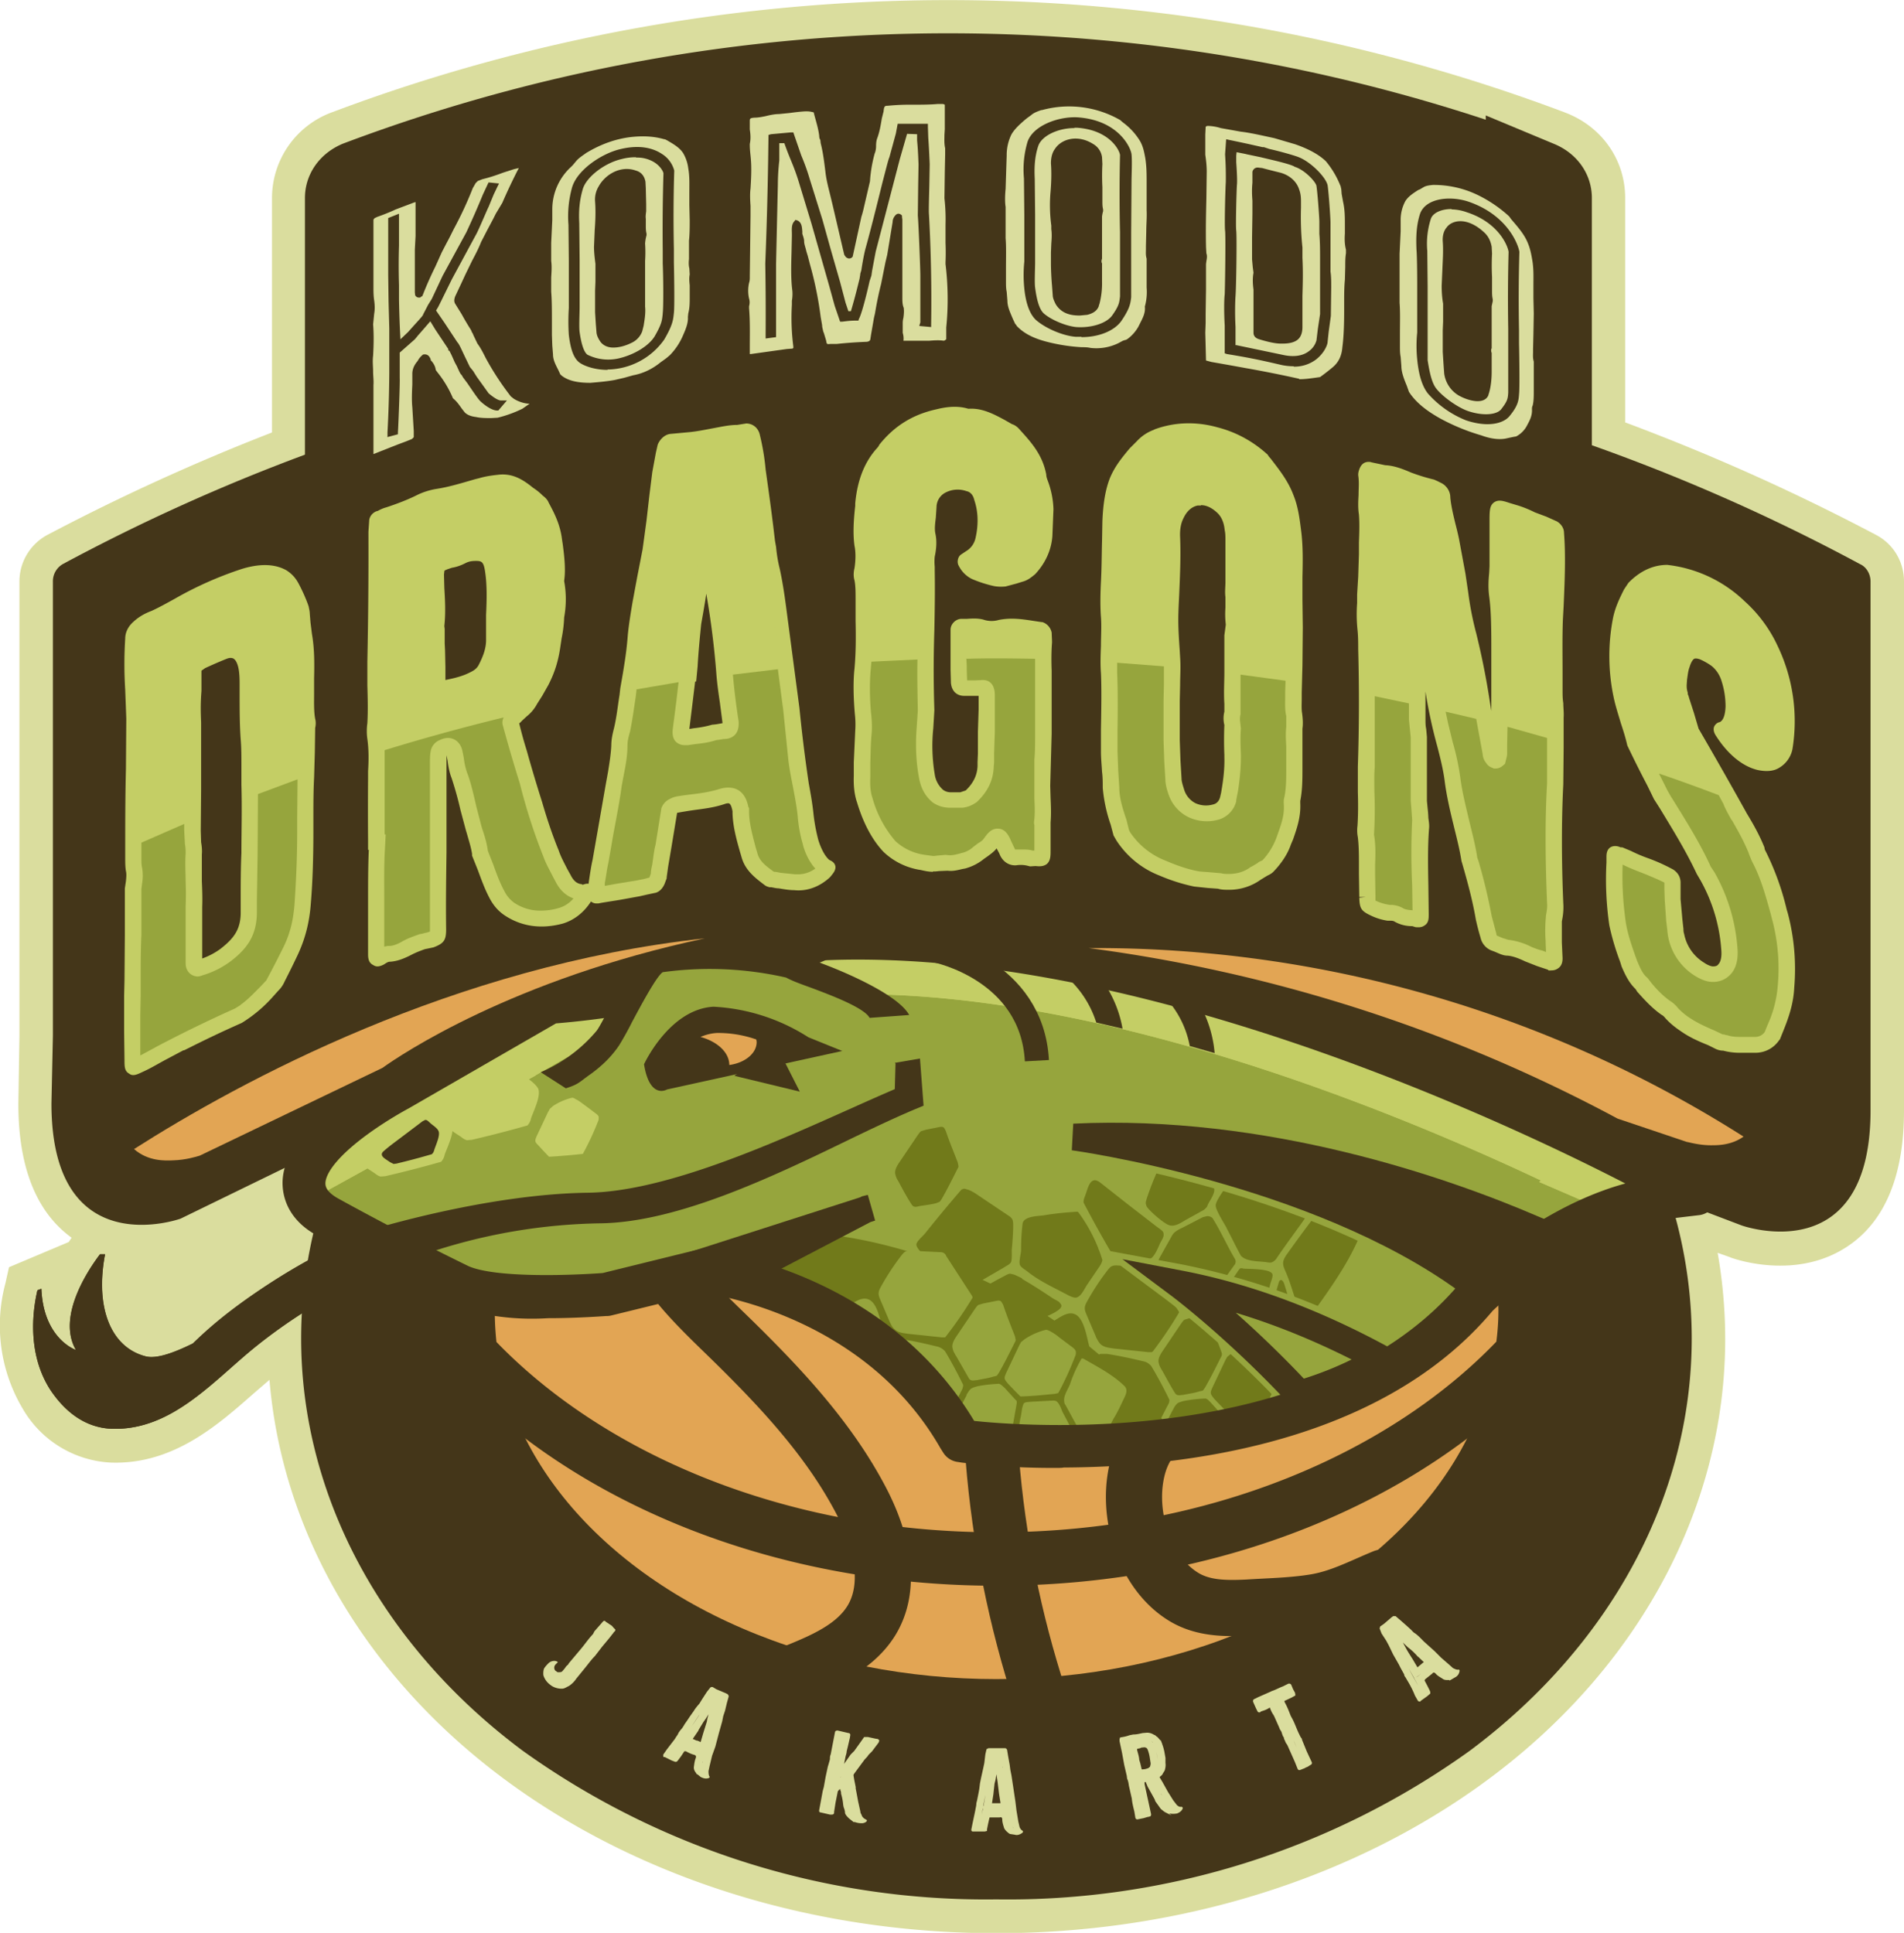 <svg xmlns="http://www.w3.org/2000/svg" id="Layer_1" width="529.2" height="537.2"><defs id="defs741"><clipPath id="clippath"><path id="path738" fill="none" d="M230.3 382.3s49 4.7 73.6 47.5c0 0 96.7 12.8 140.3-39.6 0 0 25-25.2 54-28.2 0 0-128.6-72-234.2-67.4 0 0-32.4 14.2-75.2 17.6l-41.6 24s-39 20.6-19.7 31.5a838 838 0 0 0 36.2 18.8c9.6 4.8 39.8 2.4 39.8 2.4z" style="fill:none"/></clipPath><style id="style736">.cls-2{fill:none}.cls-6{stroke:#dadd9e;stroke-width:.46px}.cls-6,.cls-7{fill:#dadd9e}.cls-6{stroke-miterlimit:10}.cls-12,.cls-2{stroke:#443619;stroke-linecap:round;stroke-linejoin:round}.cls-13{fill:#443619}.cls-2{stroke-width:7.43px}.cls-15{fill:#c4ce65}.cls-12,.cls-16{fill:#e2a554}.cls-17{fill:#717a1a}.cls-18{fill:#96a53d}.cls-12{stroke-width:14.85px}</style></defs><g id="g1061" transform="translate(-35.4 -31.4)"><path id="path745" fill="#dadd9e" d="M556.7 180a595 595 0 0 0-69.6-31.2V86.4c0-10.5-6.4-19.7-16.4-23.6l-.5-.2a486 486 0 0 0-342.5 0A25.4 25.4 0 0 0 111 86.4v65.2A598 598 0 0 0 48.7 180a14.7 14.7 0 0 0-7.9 13v126.2l-.3 19c0 17.6 5 30.1 14.8 37.2l-.8 1.2-16.6 7-1 4.5a45.2 45.2 0 0 0 4.8 34.8 30 30 0 0 0 24.5 15c17.3.6 29.7-10.4 39.8-19.3l4.3-3.7c3.5 42.4 26.7 82.2 64.9 110.7 37.3 27.8 86 43.1 137.1 43.1 51.2 0 99.9-15.3 137.2-43.1 41.6-31 65.4-75.5 65.4-122 0-8-.7-16.1-2.1-24l3.4 1.2.2.1c1.9.7 19 6.4 33.1-3.5 10-7 15.1-19.6 15.1-37.3V193c0-5.5-3-10.5-7.9-13" class="cls-7"/><path id="path747" fill="#443619" d="M444 288.8a220.8 220.8 0 0 0-131.7-41.3c-49.1 0-95.9 14.6-131.6 41.3-39.2 29.2-61.6 71-61.6 114.6s22.4 85.4 61.6 114.6a220.8 220.8 0 0 0 131.6 41.3A220 220 0 0 0 443.9 518c39.2-29.2 61.7-71 61.7-114.6s-22.5-85.4-61.7-114.6z" class="cls-13"/><g id="g759"><ellipse id="ellipse749" cx="312.3" cy="403.4" fill="#e2a554" stroke="#443619" stroke-linecap="round" stroke-linejoin="round" stroke-width="14.9" class="cls-12" rx="146.9" ry="109.5"/><ellipse id="ellipse751" cx="312.3" cy="396" fill="#e2a554" stroke="#443619" stroke-linecap="round" stroke-linejoin="round" stroke-width="14.9" class="cls-12" rx="146.9" ry="109.5"/><path id="path753" fill="#e2a554" stroke="#443619" stroke-linecap="round" stroke-linejoin="round" stroke-width="14.9" d="M312.3 286.5c-81 0-146.8 49-146.8 109.5 0 4 .3 7.8.8 11.7 32.1 34.4 85.5 57 146 57s114-22.6 146-57a77 77 0 0 0 1-11.7c0-60.5-65.8-109.5-147-109.5" class="cls-12"/><path id="path755" fill="none" stroke="#443619" stroke-linecap="round" stroke-linejoin="round" stroke-width="14.9" d="m309.8 289 .1 101.6c0 15.4 0 30.8 1.3 46.2 1.8 22.6 6.3 44.9 13.3 66.4" style="stroke-width:14.85px;stroke-linecap:round;stroke-linejoin:round;stroke:#443619;fill:none"/><path id="path757" fill="none" stroke="#443619" stroke-linecap="round" stroke-linejoin="round" stroke-width="15.6" d="M256.8 496c7.9-3.2 16.3-6.9 20.8-14.2 6.1-10 2.5-23.2-3-33.6-9-17.1-22.5-31.4-36.3-44.9-7.5-7.3-15.2-14.5-20.4-23.6a54.8 54.8 0 0 1 4.4-59 77.7 77.7 0 0 1 29.8-22.2s42.5-22.8 101.2-6.3c18.4 5.1 32 23 38.5 41.2a79 79 0 0 1-20.3 82.4c-7.3 6.6-16.2 12.4-19.4 21.8-4.2 12.6.5 30 11.8 37.3 5.5 3.6 12 3.6 18.3 3.3 6.2-.4 12.9-.5 19.2-1.6 6.7-1.2 12.3-4.2 18.6-6.8" style="stroke-width:15.61px;stroke-linecap:round;stroke-linejoin:round;stroke:#443619;fill:none"/></g><path id="path761" fill="#443619" stroke="#443619" stroke-linecap="round" stroke-linejoin="round" stroke-width="11.1" d="M330 433.8a210 210 0 0 1-26.4-1.4l-1.3-.2-.7-1.1c-22.3-38.9-66.3-45.5-71.1-46l-26.5 6.5h-.3c-.3 0-7.6.6-16.2.6v0a64.2 64.2 0 0 1-25-3.3 741 741 0 0 1-36.3-19c-5.6-3-6.7-7-6.7-9.8.2-12 23.8-24.8 26.5-26.2l42-24.3h.6A257 257 0 0 0 263 292l.5-.2h.5l10-.2c103 0 224.4 67.3 225.6 68l7.4 4-8.4 1c-27 2.8-50.8 25.8-52.4 27.3-30.3 36.4-85.7 41.8-116 41.8z" style="fill:#443619;stroke-linecap:round;stroke-linejoin:round;stroke:#443619;stroke-width:11.14px"/><path id="path763" fill="#443619" d="m497.4 363.6 22.1 8.4s35.8 12.8 35.8-32V193c0-2-1.1-4-2.9-4.8a533.2 533.2 0 0 0-249.7-63.7A533.4 533.4 0 0 0 53 188.1a5.5 5.5 0 0 0-2.9 4.9v126.3l-.4 18.8c0 44.9 35.9 32 35.9 32l55.4-27s139.7-108 356.5 20.5z" class="cls-13"/><path id="path765" fill="#443619" stroke="#443619" stroke-miterlimit="10" stroke-width="27.5" d="M462.1 84.1a463 463 0 0 0-326.3 0c-1.1.5-1.9 1.3-1.9 2.3V208c0 1 .7 1.7 1.7 2.2a4.7 4.7 0 0 0 3.5 0 453.8 453.8 0 0 1 319.8 0c1 .5 2.4.4 3.4 0 1.1-.5 1.8-1.3 1.8-2.2V86.4c0-1-.8-1.8-2-2.3z" style="stroke-width:27.49px;fill:#443619;stroke:#443619;stroke-miterlimit:10"/><path id="path767" fill="#96a53d" d="M230.3 382.3s49 4.7 73.6 47.5c0 0 96.7 12.8 140.3-39.6 0 0 25-25.2 54-28.2 0 0-128.6-72-234.2-67.4 0 0-32.4 14.2-75.2 17.6l-41.6 24s-39 20.6-19.7 31.5a838 838 0 0 0 36.2 18.8c9.6 4.8 39.8 2.4 39.8 2.4z" class="cls-18"/><path id="path769" fill="#717a1a" d="M359.4 427.1c-38.2-48.2-93.6-52.5-93.6-52.5l-17.4 11.9a97.6 97.6 0 0 1 55.5 43.3s26 3.4 57-.6l-1.5-2z" class="cls-17"/><g id="g885" clip-path="url(#clippath)" style="clip-path:url(#clippath)"><g id="g849"><path id="path771" fill="#717a1a" d="M339.6 409.2c.5-.6 1-1.3 1.7-1.5h1.8c3.2.5 6.1 1.1 10.3 2.1.8.2 1.5.7 2 1.3a123 123 0 0 1 5 9.3c.1.6-.2 1.2-.5 1.7l-6.6 12.8c-.3.5-.5 1-1 1.3-.8.7-2 .7-3 .7-5.6-.2-11-.3-16.6-.7-.5 0-1 0-1.5-.4-.3-.3-.4-.7-.6-1.1a52 52 0 0 1-2.3-8c.1-1 2.2-4 3.3-5.7 3-4.6 4.9-7.7 8-11.8" class="cls-17"/><path id="path773" fill="#717a1a" d="M361.4 423.3a5 5 0 0 1 1.3-1.9c.5-.3 1-.4 1.6-.6a39 39 0 0 1 6.2-.7c.6.2 1 .7 1.4 1.1l3 3.3.4.5v.5l-1.1 6.3-1.1 5.8c-.6 2.3-.8 4.2-1.8 6.2-.4.9-4 1.2-5.6 1.3-1.3 0-2.3-1-3.4-1.8-2.4-1.8-4-3.2-6.3-5.2-.6-.5-1.5-1-1.4-1.7 0-.6 1-1.9 1.3-2.5l2.6-5.1 2.9-5.6z" class="cls-17"/><path id="path775" fill="#717a1a" d="m358.4 412.3-.3-.5a5 5 0 0 1-.7-1.9c-.1-1 .5-2 1-2.8l5.2-7.7c.3-.4.6-.9 1-1.2l1.3-.4 3.6-.7c.4-.1.9-.2 1.3 0s.5.7.7 1.1l3.3 8.7c.1.4.3.7.2 1 0 .4-.2.6-.3.8-1.5 3-2.9 5.8-4.4 8.4l-.5.7c-.3.2-.6.2-1 .3-1.5.5-3.3.7-4.6 1-.8 0-1.6.4-2.2-.5-1.3-2-2.4-4.2-3.6-6.3" class="cls-17"/><path id="path777" fill="#717a1a" d="m376 409.4.5-.9 1-.8a18.6 18.6 0 0 1 5.9-2.6c.4 0 .9.2 1.2.4l2.5 1.7 3.6 2.7c.4.4.9.7 1 1.2s0 1-.2 1.4a86 86 0 0 1-4.3 9.6l-.4.6-.9.2-9 .8h-.6a121 121 0 0 1-3.4-3.5c-1.2-1.5-1.2-1.6-.5-3.2z" class="cls-17"/><path id="path779" fill="#717a1a" d="m387.6 426.9.5 1a197 197 0 0 1 2 3.8c.5 1 1.4 2.5 1 3.7-.7 2.3-1.3 4.6-2.2 6.8l-1 2.4c-.2.6-.5 1.8-1.1 2-1.6.4-4-.1-6-.3s-3.5-.3-5.9-.8c-1.5-.6-.9-3-.7-4.3.3-2.3.8-4.6 1.3-6.9l.9-4.6c.3-1.5.3-2.5.7-3.8.2-.8 1.2-.7 2-.8l5.5-.3c.7 0 1.5-.1 2 .4z" class="cls-17"/><path id="path781" fill="#717a1a" d="m369.7 448.9.7-1.2c.5-.8.6-1.3-.4-1.6a2 2 0 0 0-.8-.1l-2 .1a7 7 0 0 0-1.6.2l-1.4.7-12.9 7.5c-.2.1-.5.3-.6.6l-.1.6c0 3 .2 5.8.3 8.6 0 .4 0 .8.3 1 .7.7 2.3.2 3.2.1a55 55 0 0 0 4.9-1c1.3-.7 2-2.5 2.9-3.7a435 435 0 0 0 6.5-10.2z" class="cls-17"/><path id="path783" fill="#717a1a" d="m373.4 447.5 1-.2c1 0 2.2 0 3.2.2l6.5 1c.3 0 .7.1 1 .3 1.3 1.2-6.2 7.4-7.2 8.4-2 2-4 4-6.5 5.2a47.4 47.4 0 0 1-7.4 2.9c-.6.2-1.7.5-1.8-.4-.2-1.2 1.6-3 2.2-3.8l5.2-7.8 2.6-3.8c.4-.7.7-1.6 1.2-2" class="cls-17"/><path id="path785" fill="#717a1a" d="M386.4 451.4c.2-.2.5-.4.8-.4 1-.3 2.3 1.5 3 2l2.9 3.4c.3.5 1 1.2 1 1.7.4.7-1.2 2.4-2.2 3.3l-3 3.2c-1.3 1.2-1.6 1-2.7 1.2-2.2 0-4.6 0-5.5-.4-1.2-.4-4-2.7-4.4-3.4-.2-1.2 1.6-2.3 2.3-3l7.2-7z" class="cls-17"/><path id="path787" fill="#717a1a" d="M389 449.3c-1.1-1.4.7-4.5 1.2-6a144 144 0 0 1 3.1-7.5c.8-.6 3.6 0 4.5 0 1.2.2 2.8-.2 2.7 1.4L400 449c0 .5 0 1-.2 1.5l-.6 1.2c-.8 1.3-3 6-4.8 4s-3.7-4.1-5.4-6.3z" class="cls-17"/><path id="path789" fill="#717a1a" d="M362.1 445.9v-.5c-.4-.7-2-1.7-2.7-2.2l-2.4-1.8c-.8-.7-1.8-2-2.8-2.4s-1.4.4-2 1l-5.7 5.6-4.8 4.4a1 1 0 0 0-.3.4v.5c.2 1 .5 4.1 1.8 4.5l.7-.1c2.9-1 5.2-1.5 6.4-2 1.9-1 5.1-3.1 7-4l4.6-2.9c.2-.1.2-.3.2-.5" class="cls-17"/><path id="path791" fill="#717a1a" d="M398 434c1.1 0 1.6.1 2.2-.8.8-1 1.4-2.3 2-3.4 1-1.6 1.8-3.3 2.6-5 .7-1.3 1.7-3 .3-4.2-3.2-3.1-7.5-5.3-11.3-7.5-.1 0-.3-.1-.4 0l-.2.2a37.4 37.4 0 0 0-3 6.6c-.5 1.6-2 3.4-1.7 5.2 0 .4.2.7.4 1l3.6 6.7c.7 1.3 1 1.2 2.4 1.2h3z" class="cls-17"/><path id="path793" fill="#717a1a" d="M403 416.5c.7.5 2.3 2 3.3 1.6.9-.3 1.5-3.3 1.9-4.1a7 7 0 0 0 .7-3.5c-1-1.5-3-5.2-4.2-6.6-.1-.3-.3-.4-.6-.6l-3.3-1.7c-.7-.4-1.4-.7-2.2-.7-1 0-1.6 2-2 3.3l-2.2 5.7c-.4 1.3 1.2 1.7 3.6 3.3 1.7.8 3.4 2.3 5 3.3" class="cls-17"/><path id="path795" fill="#717a1a" d="M375 463.7c-.4-.2-.7-.5-1-.5a2 2 0 0 0-1 .2l-7.2 3.2c-.6.2-1.2.5-1.6 1-.3.5-.4 1-.5 1.6l-1.4 8v.9c.1.4.5.6.8.8 2.7 1.6 5.5 2.8 8.3 3.9 2.2.8 6.4 3.7 8.2 1.7 1.6-1.7 2.6-4.3 3.8-6.2 1-1.8 2.4-3.4 3.5-5.3l.4-.8c0-.3 0-.7-.2-1-.5-2-.4-3.5-2.5-3.8-1.9-.2-3.8 0-5.6-.6-1.5-.6-2.8-2.1-4-3.1" class="cls-17"/><path id="path797" fill="#717a1a" d="M327.6 447.7v.1c.4.7 2.6 1 3.3 1.3l4.6 1c.9 0 1.8.1 2.7-.2.6-.2 1-.6 1.6-1l8.1-7.2c.8-.8 2.3-1.6 1-2.5-.5-.4-1.7-.2-2.4-.2l-4.2-.2c-2.5 0-5-.4-7.6-.3-2.3 0-3.8 2-4.8 3.8-.6 1-2.8 4-2.3 5.4" class="cls-17"/><path id="path799" fill="#717a1a" d="M340 403c.4.7.7 1.4 1.3 2 1 .9 2.4 1 3.7 1.2l9.5 1h1c.3-.1.5-.4.7-.7a113 113 0 0 0 6.9-10.3c0-.3-.2-.5-.4-.8l-7-10.8c-.1-.3-.3-.6-.6-.8-.4-.2-1-.3-1.4-.3l-8-.4c-.4 0-.8 0-1.2.2-.4.1-.7.5-1 .8a68.5 68.5 0 0 0-6 9.1c-1 1.8-.6 2.4.2 4.3l2.3 5.4z" class="cls-17"/><path id="path801" fill="#717a1a" d="m372.8 396.2-.2-1.1c0-.4.3-.7.5-1l6.5-9.6.4-.5c.3-.2.7-.1 1 0 1.6.1 7.2 0 8 1.4.4.6-.5 2.5-.6 3.1a286 286 0 0 1-3 11.3c-.3 1.2-.5 1.8-1.7 2.4l-6.1 3.1c-1.6.8-2.7-3.4-3-4.3-.5-1.4-1.7-3.3-1.8-4.8" class="cls-17"/><path id="path803" fill="#717a1a" d="M392 407.8c1.1.7 3.7-6.6 3.7-8a4 4 0 0 0-.2-1.2c-1.4-4.1-1.9-6.4-3.2-10.5-.2-.5-.6-1.1-1-.9-.3.1-.4.4-.5.7l-2.3 8c-.6 2-1.2 4.1-1.6 6.2-.2.8 0 1.2.2 2 .4 2 3.4 3 5 3.7z" class="cls-17"/><path id="path805" fill="#717a1a" d="M360.6 375.8c.4-.7.7-1.4 1.3-1.9s1.3-.9 2-1.2l5.8-3 1.2-.3c.6 0 1.3.2 1.6.7 2.2 3.5 4.2 8 6.2 11.3.1.3.2.6.1.9 0 .3-.2.6-.4.8l-7.2 10.1-.8.8a2 2 0 0 1-1.1.3l-3.3.5h-1.4l-1-1a103 103 0 0 1-5.5-9c-1-1.8-1.3-2.1-.3-4z" class="cls-17"/><path id="path807" fill="#717a1a" d="m338.3 406.2-.3-1.2c-.6-2.3-1.4-7.5-4-8.4-2.2-.8-4.5 1.4-6.4 2.3l-6.9 3.2c-.4.2-.8.4-1 .7a3 3 0 0 0-.5 1.2c-.9 5-1.5 10.6-2.4 15.7-.1.6-.2 1.3.2 1.7.2.3.6.4 1 .6 2.4.7 4.6 1 7 1.5 2.7.5 3.1-1.5 4.5-3.5l5-7.8c1.1-1.6 2.3-3.1 3.3-4.7l.4-1v-.3z" class="cls-17"/><path id="path809" fill="#717a1a" d="M328.9 438.8c.1-1-.2-2-.5-3l-2.4-7.7c-.2-.5-.4-1.1-.8-1.5-.3-.4-.7-.6-1.2-.8-2-.8-4-1.5-6-1.9h-1.2l-.8.6c-3.5 3.5-6.3 7.4-9.7 11-.2.3-.5.6-.5 1 0 .3 0 .6.2 1 1.3 2.7 2.1 5.2 3.6 7.9.9 1.5 2.3 4.7 3.7 5 1.6-.3 3.3-1.2 4.8-1.9l5.5-2.5c1-1 4.3-5.4 5.2-7.3z" class="cls-17"/><path id="path811" fill="#717a1a" d="M341.3 457.8c-.6.4-1 1-1.4 1.6l-6.8 10.5c-.3.4-.5.9-.6 1.4 0 .4.3.8.5 1.2 1.2 2.3 2.5 4.5 4 6.6.8 1 1.4 2.3 2.4 3.2 2.5 2.3 4.4-3 5.2-4.8a117 117 0 0 0 4.7-11.9v-1.7c-.2-1.9.2-6.2-1.7-7.2-1.8-.9-4.8 0-6.3 1z" class="cls-17"/><path id="path813" fill="#717a1a" d="m357.8 466.6-4.8 1c-.4.1-1 .3-1.3.6a2 2 0 0 0-.5.9l-6.2 12.5c-.2.4-.4.8-.4 1.2.1 1.7 1.4 2.4 2.5 3.3l4.6 3.4c1.6 1.1 3.5 3 4.4.6l2.6-7.4c.7-2.3 1.6-4.8 2-7.3.2-1.5.7-3.2 1-4.8.1-1 .7-2.3.2-3.3-.8-1.6-2.8-.8-4.1-.7" class="cls-17"/><path id="path815" fill="#717a1a" d="m338.3 458.1.5-1-.1-1-.5-2.3-.3-.6c-.2-.3-.6-.4-.9-.5l-9-2.8-2.7-.6-2 .2a40 40 0 0 0-9.6 3l-1.1 1.5-7.6 11.8c-.2.3-.4.6-.3 1l.4.7 2 1.9c.3.4.7.8 1.2 1l1.5.3c5.3.4 10.8.7 16.2.7 4.1 0 5.4-1.9 7.4-5.3a203 203 0 0 1 5-8z" class="cls-17"/><path id="path817" fill="#717a1a" d="M332.5 391.5c.7.3 1.5.7 2.2.5 1.3-.4 2.2-2.6 2.9-3.6l3.4-5c.4-.6.7-1.2.8-1.8a44 44 0 0 0-6.7-13.3c-.3-.2-.6-.1-.8-.1-3 .2-6 .5-8.9 1-1.5.2-5.6.2-5.8 2.4a58 58 0 0 0-.4 7.2c0 1-.7 3.3-.3 4.2.3.7 1.6 1.4 2.2 1.9 3.4 2.7 7.5 4.5 11.4 6.6" class="cls-17"/><path id="path819" fill="#717a1a" d="m319.5 386.7-2.1-1-1.2-.3c-.4 0-.7.2-1 .3-3.7 1.9-7.2 4-10.9 6-.4.2-.9.4-1 .9-.3.3-.4.7-.3 1 .3 2.4 0 6 .6 6.6.5.5 1.6.2 2.3.3l3.6.7 5 1c.7.1 1.4.3 2.1.2s1.3-.5 1.8-.8c2.5-1.4 4.9-3 7.4-4.1.8-.4 4.9-2 4.6-3.3-.1-.4-.4-.6-.6-.9-.4-.4-1.5-.8-2-1.2-3-2-5-3.3-8.4-5.3z" class="cls-17"/><path id="path821" fill="#717a1a" d="m313.2 423.5.5-.9c.2-.3.2-.7.3-1l1-6.8.7-5c.2-1 .8-2.8.6-3.7-.4-1.9-4.2-2.3-5.7-2.6-2.3-.5-4.5-.7-6.7-1.1-.3 0-.6-.1-.8 0-.3 0-.5.3-.7.5l-8.6 11c-1 1.3-.1 3.4.2 5 .4 2 1.1 5.9 1.6 7.8.5 1.3 3 3.2 6.6 6.6 2 1.9 4-1.5 5.4-3 1.9-2.2 3.7-4.3 5.4-6.6l.2-.3z" class="cls-17"/><path id="path823" fill="#717a1a" d="M309.6 453.6c.2-.3.3-.7.3-1l-.3-1.2-3.2-5.9c-1-2-2.2-5-5.2-4.5l-6.8 1.3c-1.8.4-5.1.5-5.9 2.5l-4.3 11.5c0 .4-.2.7-.1 1 0 .4.3.7.5 1 2.5 2.6 5.2 5 8.1 7.3.5.4 1 .9 1.7.9a25 25 0 0 0 4.7-.5l2.2-.5c.8-.1 1.6-.3 2-1.1l1.8-3 4-6.9z" class="cls-17"/><path id="path825" fill="#717a1a" d="M317 372c0-.5 0-1.1-.2-1.6s-.7-.9-1.2-1.2l-8.2-5.5c-1-.7-2.2-1.5-3.5-1.8-.3-.1-.6-.2-.9 0-.3 0-.5.3-.7.5a403 403 0 0 0-9.7 11.7c-.5.7-2.5 2.3-2.5 3.2 0 1 1.6 2.4 2.2 3.1a212 212 0 0 0 9 10.6c.5 0 .9-.2 1.2-.4l11.9-6.9c.7-.5 1.6-.8 2-1.5.3-.8.2-2.4.2-3.3.2-2.3.4-4.6.4-6.9" class="cls-17"/><path id="path827" fill="#717a1a" d="m354.1 366.7-.2-.6c-.1-.3 0-.6 0-.8.5-1.9 3.5-10.1 4.7-10.8 1-.2 5.9 2.3 8.2 3.4 1.7.8 3.6 1.2 5 2.3 2.4 1.7.3 4-.7 6-.1.4-.3.8-.6 1-.3.4-.7.6-1.1.8l-4.5 2.5c-1.2.7-3 2-4.6 1.4-1.5-.5-5-3.6-6-4.9z" class="cls-17"/><path id="path829" fill="#717a1a" d="M358.6 373.7c-.5-.6-1.5-1.2-2-1.6l-7.5-5.8-8-6.3c-2.8-2-3.3 1.8-4.2 4-.2.5-.4 1.1-.3 1.7a333 333 0 0 0 8.4 15.1 4 4 0 0 0 2.1.5c2.1 0 6.7 1 8.4-.3 1-.9 1.8-2.8 2.3-4 .3-.6 1.2-1.9 1-2.6 0-.2 0-.4-.2-.7" class="cls-17"/><path id="path831" fill="#717a1a" d="M338.2 484.6c.2.3.4.7.4 1 .1.5 0 1-.1 1.3l-1.3 4.6c0 .2-.1.5-.3.6-.2.3-.6.3-1 .4l-12.1 1.6h-1.7l-1.7-.8c-4.3-2.3-7.2-4.6-11.5-7-.3-.1-.6-.3-.8-.7v-.7l1-12 .2-.5c.2-.2.4-.2.6-.2 5.8.3 13.3.5 19.3.9 1.7.2 2.4.3 4 3z" class="cls-17"/><path id="path833" fill="#717a1a" d="M305.8 471.3c.3.4.6.8.7 1.2.1.6 0 1.1 0 1.6l-1.2 10.1c0 .6-.2 1.1-.4 1.7-.3.7-.9 1.3-1.4 1.9-1.6 1.8-3.4 4.5-5 6.4-1.2 1.7-4 5.1-5.3 6.7-2 2.1-2.9-.3-4.4-1.5-1.5-1-3.5-5.1-5-6.2-1-.7-1.2-2-.7-3l9.9-19.8c.6-1.2 1.3-1 2.5-1.3 2.6-.6 6.2-1 7-1 1.3.3 2.5 2.1 3.3 3.2" class="cls-17"/><path id="path835" fill="#717a1a" d="M294 428.8c-1.6-1-1.8-1.4-3.7-1.7-2-.4-5.2-1.5-7.3-1.8h-1.2a56.3 56.3 0 0 0-5.7 11.5v.6c0 .2.2.3.4.4 3 1.6 6.4 2.5 9.7 3.4 2.6.7 4.1-.4 6.7-.4 2.5 0 4.7-.8 7.6-1l2.5-.9c.2-1 .2-1.7-.2-2.6-.4-.5-.9-1-1.4-1.3-2.3-1.9-4.8-4.5-7.4-6.2" class="cls-17"/><path id="path837" fill="#717a1a" d="M376.3 372.6c-1.3-2.2-3.1-5.2-3-6.2 0-1.3 2.5-4.5 3.7-6.4l7.4-11.8c.4-.5 1.1-.8 1.6-.4 6 4 12 7.7 17 12.6.4.4.5 1 .3 1.4-3.7 6.8-8.7 12.8-13 19.2a3 3 0 0 1-1.3 1.2c-.5.2-1 .1-1.6 0-2.1-.3-5.6-.1-7.1-1.8-1.1-1.9-2.7-5.3-4-7.7z" class="cls-17"/><path id="path839" fill="#717a1a" d="M403.5 366c.4-.5 1-1 1.6-1l.8.6 6.7 6.6c.4.4.9 1 1 1.5 0 .5-.2 1-.4 1.5-3.5 8.3-9.3 16-14.5 23.3 0 .2-.3.4-.5.4l-.3-.4c-2.3-4.2-3.2-9.1-5.1-13.5-1-2.2-1.2-3 .5-5.3a367 367 0 0 1 10.2-13.7" class="cls-17"/><path id="path841" fill="#717a1a" d="M402.2 438.1c0-.3 0-.6.2-.9.5-.5 1.2-.2 1.9 0 3 .7 4.9 1.5 7.6 2.1.5.2 1.1.3 1.3.8.1.3 0 .6-.1 1-1 2.5-2 5-2.9 7.7a7.1 7.1 0 0 1-2 3.3c-1.9.2-5.7-1.5-6-2.3a24 24 0 0 1-.2-6z" class="cls-17"/><path id="path843" fill="#717a1a" d="M389.4 468c.1-.4.3-.7.6-1l10.4-13 .7-.6a3 3 0 0 1 1.3-.3c2.1 0 4.1 1 5.8 2.3s3.4 2.9 4.8 4.5c1.4 1.5 2.7 2.6 4 4.2q.45.3.6.9a1124 1124 0 0 1-8.6 17.6c-.3.5-.6 1-1 1.2-.5 0-1-.1-1.4-.4-4-2.5-8-5.3-11.7-8.2-2.2-1.8-6.3-3.7-5.5-7.2" class="cls-17"/><path id="path845" fill="#717a1a" d="M299.4 402.7c.8-1.9.6-4 .3-6-.1-1.3-.3-2.6-.8-3.7-.4-1-1-1.7-1.6-2.4l-7.3-9.2c-.2-.2-.4-.5-.7-.6-.9-.3-1.6.6-2 1.4a69.4 69.4 0 0 1-7.8 13.6 31 31 0 0 0-3.4 5c-.3.6-.6 1.1-.4 1.7.2.4.7 1.4 1.2 1.6 3.3 1.8 6.7 8.1 7.8 9 1.2 1 5 1 6.4.1 1.6-1 2-2.4 3.2-3.9 1.6-2.1 4-4 5-6.6z" class="cls-17"/><path id="path847" fill="#717a1a" d="M290.8 416.4c-.1-.2-.2-.5-.4-.6a1 1 0 0 0-.7-.3 27 27 0 0 0-4-.3c-.4 0-.8 0-1 .4-.2.1-.2.3-.3.5l-1.4 5c-.2.7-.3 1.4.1 1.9.2.3.6.4 1 .5 1.6.5 7.1 2.8 8.3 1.3 1.3-1.7-1.1-6.7-1.6-8.4" class="cls-17"/></g><g id="g883"><path id="path851" fill="#96a53d" d="M282.3 405c.5-.5 1-1.2 1.7-1.4h1.7c3.3.4 6.2 1.1 10.4 2.1.7.2 1.5.7 2 1.3a123 123 0 0 1 5 9.3c0 .6-.2 1.2-.5 1.7l-6.7 12.8a3 3 0 0 1-.9 1.3c-.8.7-2 .7-3 .7-5.6-.2-11.1-.3-16.6-.7-.5 0-1-.1-1.5-.4-.3-.3-.4-.7-.6-1.1a52 52 0 0 1-2.3-8c.1-1 2.2-4 3.3-5.7 3-4.7 4.9-7.7 8-11.8z" class="cls-18"/><path id="path853" fill="#96a53d" d="M304 419.1c.4-.6.8-1.4 1.4-1.8.5-.3 1-.4 1.6-.6a39 39 0 0 1 6.1-.7c.6.2 1 .7 1.5 1.1l3 3.3.4.4v.6l-1.1 6.2c-.4 1.9-.7 4.1-1.2 6-.5 2.2-.7 4-1.7 6.1-.4.9-4 1.2-5.6 1.3-1.3 0-2.3-1-3.4-1.8-2.4-1.8-4-3.2-6.4-5.2-.5-.5-1.4-1-1.4-1.7s1-1.9 1.3-2.5l2.7-5.1 2.9-5.6z" class="cls-18"/><path id="path855" fill="#96a53d" d="m301 408.1-.2-.4a5 5 0 0 1-.7-1.9c-.1-1 .5-2 1-2.8l5.2-7.7c.3-.4.6-.9 1-1.2l1.3-.4 3.5-.7c.5-.1 1-.2 1.4 0 .3.2.5.7.7 1 1 3 2.2 6 3.3 8.8l.2 1c0 .3-.2.6-.3.8-1.5 3-2.9 5.8-4.4 8.4l-.5.7c-.3.2-.6.2-1 .3-1.5.5-3.3.7-4.6 1-.8 0-1.6.4-2.2-.5l-3.6-6.3z" class="cls-18"/><path id="path857" fill="#96a53d" d="m318.7 405.3.5-.9 1-.8a18.6 18.6 0 0 1 5.9-2.6c.4 0 .8.2 1.2.4.9.5 1.7 1 2.5 1.7l3.6 2.7c.4.3.9.7 1 1.2s0 1-.2 1.4a86 86 0 0 1-4.3 9.5l-.4.7-1 .2c-2.9.3-5.9.6-8.8.7h-.7a121 121 0 0 1-3.4-3.5c-1.2-1.4-1.2-1.5-.5-3.1z" class="cls-18"/><path id="path859" fill="#96a53d" d="m330.3 422.8.4 1a197 197 0 0 1 2 3.8c.6 1 1.5 2.4 1 3.7-.6 2.3-1.2 4.6-2 6.8l-1 2.4c-.3.6-.6 1.8-1.3 2-1.5.4-4-.1-6-.3s-3.4-.3-5.8-.8c-1.6-.6-.9-3-.7-4.3.3-2.3.8-4.6 1.3-6.9l.8-4.6c.4-1.5.3-2.5.8-3.8.2-.8 1.2-.7 2-.8l5.5-.3c.7 0 1.5-.2 2 .4.4.4.7 1 1 1.7" class="cls-18"/><path id="path861" fill="#96a53d" d="m312.4 444.8.7-1.2c.5-.8.6-1.3-.4-1.7a2 2 0 0 0-.8 0l-2 .1a7 7 0 0 0-1.6.2l-1.5.7-12.8 7.5c-.3.1-.5.3-.7.6v.6c0 2.9.2 5.8.3 8.6 0 .4 0 .8.2 1 .7.7 2.4.2 3.3.1a55 55 0 0 0 4.9-1c1.3-.8 2-2.5 2.9-3.8a435 435 0 0 0 6.5-10z" class="cls-18"/><path id="path863" fill="#96a53d" d="m316.1 443.4 1-.2c1 0 2.1 0 3.2.2l6.5 1c.3 0 .7.1 1 .3 1.3 1.2-6.3 7.4-7.2 8.4-2 1.9-4 4-6.5 5.2-2.4 1.1-4.9 2-7.4 2.9-.7.2-1.7.5-1.9-.4-.2-1.2 1.6-3 2.2-3.8l5.3-7.8 2.5-3.9c.5-.6.7-1.5 1.3-1.9" class="cls-18"/><path id="path865" fill="#96a53d" d="M331.6 445.2c-1-1.4.8-4.5 1.3-6a144 144 0 0 1 3.1-7.5c.8-.6 3.5 0 4.5 0 1.2.1 2.7-.2 2.7 1.4l-.5 11.7c0 .5 0 1-.2 1.5l-.6 1.2c-.8 1.3-3 6-4.8 4z" class="cls-18"/><path id="path867" fill="#96a53d" d="M304.8 441.8v-.5c-.4-.8-2-1.7-2.7-2.2l-2.4-1.8c-.8-.7-1.8-2-2.8-2.4s-1.4.3-2 1l-5.7 5.6-4.8 4.4a1 1 0 0 0-.3.3v.6c.2 1 .5 4 1.7 4.5l.8-.1c2.8-1 5.2-1.5 6.4-2 1.9-1 5-3.1 7-4.1 1.2-.6 3.8-2.4 4.6-2.8z" class="cls-18"/><path id="path869" fill="#96a53d" d="M340.7 430c1 0 1.6 0 2.2-.9.8-1 1.4-2.3 2-3.4 1-1.6 1.8-3.3 2.6-5 .6-1.3 1.7-3 .3-4.2-3.2-3.1-7.5-5.3-11.3-7.5-.1 0-.3-.1-.4 0 0 0-.2 0-.2.2a37.4 37.4 0 0 0-3 6.6c-.5 1.6-2 3.4-1.7 5.2 0 .4.2.7.4 1l3.6 6.6c.7 1.4 1 1.3 2.4 1.3h3z" class="cls-18"/><path id="path871" fill="#96a53d" d="M270.3 443.6v.1c.4.7 2.6 1 3.3 1.3l4.6 1c.9 0 1.8.1 2.7-.2.6-.2 1-.6 1.6-1l8-7.3c1-.7 2.4-1.5 1.1-2.4-.5-.4-1.7-.2-2.4-.2l-4.2-.2c-2.5 0-5-.4-7.6-.3-2.3 0-3.8 2-4.8 3.8-.6 1-2.8 4-2.3 5.4" class="cls-18"/><path id="path873" fill="#96a53d" d="M282.7 398.8c.4.8.7 1.5 1.3 2 1 1 2.4 1.1 3.7 1.3l9.5 1h.9a113 113 0 0 0 7.6-11c0-.3-.1-.5-.3-.8l-7-10.8c-.1-.3-.3-.6-.6-.8-.4-.3-1-.3-1.4-.3l-8-.4c-.4 0-.8 0-1.2.2-.4.1-.7.5-1 .8a68.5 68.5 0 0 0-6 9.1c-1 1.8-.6 2.4.2 4.3z" class="cls-18"/><path id="path875" fill="#96a53d" d="m281 402.1-.3-1.3c-.6-2.2-1.4-7.4-4-8.3-2.2-.8-4.5 1.4-6.4 2.3l-7 3.2-1 .7-.4 1.2c-.9 5-1.5 10.6-2.4 15.7-.1.6-.2 1.3.2 1.7.2.3.6.4 1 .5 2.4.8 4.6 1 7 1.6 2.6.5 3.1-1.5 4.4-3.5l5.2-7.8c1-1.6 2.2-3.1 3.2-4.8l.4-.8v-.4z" class="cls-18"/><path id="path877" fill="#96a53d" d="M271.6 434.6c0-1-.2-2-.5-2.9l-2.4-7.7c-.2-.5-.4-1.1-.8-1.5-.3-.4-.8-.6-1.2-.8-2-.8-4-1.5-6-1.9h-1.3l-.7.6c-3.5 3.5-6.4 7.4-9.7 11-.2.3-.5.6-.5 1 0 .3 0 .6.2 1 1.3 2.7 2.1 5.1 3.6 7.9.9 1.5 2.3 4.6 3.7 5 1.6-.3 3.3-1.2 4.8-2 1.8-.8 3.7-1.5 5.5-2.4a55 55 0 0 0 5.2-7.3z" class="cls-18"/><path id="path879" fill="#96a53d" d="m281 454 .5-1c0-.3 0-.7-.2-1l-.5-2.3c0-.2 0-.4-.2-.6-.2-.3-.6-.4-1-.5l-9-2.8a11 11 0 0 0-2.6-.6c-.7 0-1.3 0-2 .2a40 40 0 0 0-9.6 3c-.5.4-.8 1-1.1 1.5l-7.6 11.7c-.2.3-.4.7-.3 1 0 .3.2.6.4.8l2 1.9c.3.4.7.8 1.2 1 .4.2 1 .2 1.4.3 5.4.4 10.8.7 16.2.7 4.2 0 5.5-1.9 7.5-5.3a203 203 0 0 1 4.9-8" class="cls-18"/><path id="path881" fill="#96a53d" d="M344.9 434c0-.3 0-.7.2-.9.4-.5 1.2-.2 1.8 0 3 .7 5 1.5 7.7 2.1.5.2 1.1.3 1.3.8l-.1 1-2.9 7.6a7.9 7.9 0 0 1-2 3.4c-1.9.2-5.7-1.5-6-2.3a24 24 0 0 1-.2-6z" class="cls-18"/></g></g><path id="path887" fill="#c4ce65" d="m184.2 330.3 8.7-5c36.8-3.4 65.6-14 74-17.5h1c71-2 153.6 31.8 195.8 51.7l-.5.4 16.2 7a69.5 69.5 0 0 1 18.8-5S369.6 290 264 294.7c0 0-32.4 14.2-75.2 17.6l-41.6 24S116 352.7 123.3 364l61-33.7z" class="cls-15"/><path id="path889" fill="#c4ce65" d="m184.2 330.3 8.7-5c36.8-3.4 65.6-14 74-17.5h1c71-2 153.6 31.8 195.8 51.7l-.5.4 16.2 7a69.5 69.5 0 0 1 18.8-5S369.6 290 264 294.7c0 0-32.4 14.2-75.2 17.6l-41.6 24S116 352.7 123.3 364l61-33.7z" class="cls-15"/><path id="polygon891" fill="#443619" stroke="#443619" stroke-miterlimit="10" stroke-width="7.4" d="m277.5 367.1-1.2.3-32.7 17.1-12.5-2.5z" style="stroke-width:7.43px;fill:#443619;stroke:#443619;stroke-miterlimit:10"/><path id="path893" fill="#96a53d" d="M422.1 404.3a200.1 200.1 0 0 0-57.8-21.4l-23.7-4.4 19.3 14.4a277 277 0 0 1 32.5 29.7 123 123 0 0 0 33.8-16l-4-2.3z" class="cls-18"/><path id="path895" fill="#96a53d" stroke="#443619" stroke-miterlimit="10" stroke-width="7.8" d="M363.3 388.4s15.8 11.8 33.3 30.6a98.4 98.4 0 0 0 22.8-9.8c-16-8.7-35.2-16.8-56.1-20.8z" style="stroke-width:7.81px;fill:#96a53d;stroke:#443619;stroke-miterlimit:10"/><path id="path897" fill="none" stroke="#443619" stroke-miterlimit="10" stroke-width="6.7" d="M295.6 295.6s26.6 5.3 28 30.6" style="stroke-width:6.7px;stroke:#443619;stroke-miterlimit:10;fill:none"/><path id="path899" fill="#443619" d="m340.1 315.6 7.3 1.7a32.5 32.5 0 0 0-7.2-15.4l-13.2-2.5a28.6 28.6 0 0 1 13.1 16.2" class="cls-13"/><path id="path901" fill="#443619" d="m366 322.1 7 2a33.2 33.2 0 0 0-5.3-15.4l-11.8-3.1a27 27 0 0 1 10.2 16.6z" class="cls-13"/><path id="path903" fill="#717a1a" d="m285.2 359.9-.3-.5a5 5 0 0 1-.7-1.9c-.1-1 .5-2 1-2.8l5.2-7.7c.3-.4.6-.9 1-1.2l1.3-.4 3.5-.7c.5-.1 1-.2 1.4 0 .3.2.5.7.7 1.1 1 3 2.2 5.8 3.3 8.7l.2 1c0 .4-.2.6-.3.8-1.5 3-2.9 5.8-4.4 8.4l-.5.7-1 .4c-1.5.4-3.3.6-4.6.8-.8.2-1.6.5-2.2-.4-1.3-2-2.5-4.2-3.6-6.3" class="cls-17"/><path id="path905" fill="#c4ce65" d="M178.8 329.2c-.8.3-1.6 1-2 1.4l-7.7 5.8-8.1 6c-2.7 2.3.8 3.7 2.7 5.1.5.4 1 .7 1.5.8l1.3-.1a318 318 0 0 0 15.5-4 4 4 0 0 0 1-2c.7-2 2.8-6.2 2-8.2-.6-1.2-2.3-2.4-3.3-3.2-.5-.5-1.5-1.6-2.2-1.7z" class="cls-15"/><path id="path907" fill="#c4ce65" d="M154.7 339.3c-.7.3-1.5 1-2 1.4l-7.6 5.8c-2.7 2-5.5 4-8.1 6.1-2.7 2.2.8 3.6 2.7 5 .5.4 1 .7 1.5.8l1.3-.1a318 318 0 0 0 15.5-4 4 4 0 0 0 1-2c.7-2 2.8-6.2 2-8.1-.6-1.3-2.3-2.5-3.3-3.3-.5-.5-1.5-1.6-2.2-1.7z" class="cls-15"/><path id="path909" fill="#443619" d="M153.4 342.8c-.5.1-1 .6-1.3.8l-4.9 3.7c-1.7 1.3-3.4 2.5-5 3.9-1.8 1.4.4 2.3 1.6 3.2l1 .5.8-.1a207 207 0 0 0 9.8-2.6c.4-.3.6-.8.7-1.2.4-1.3 1.7-4 1.2-5.2-.3-.8-1.4-1.5-2-2-.4-.3-1-1-1.4-1.1a1 1 0 0 0-.5 0z" class="cls-13"/><path id="path911" fill="#c4ce65" d="m187.8 340.4.4-.8.9-.8a16.7 16.7 0 0 1 5.3-2.3c.4 0 .7.2 1 .4.9.4 1.6 1 2.3 1.5l3.2 2.4c.4.3.8.6.9 1 0 .5 0 1-.2 1.3a76.5 76.5 0 0 1-4.2 9 178 178 0 0 1-9.4.8 145 145 0 0 1-3-3.2c-1-1-1-1.2-.4-2.6l3.2-6.8z" class="cls-15"/><path id="path913" fill="#443619" d="m284.3 327-.2 7.1a834 834 0 0 0-12 5.3c-21.9 9.8-51.9 23.3-73.5 23.5-27.8.4-59.6 10.1-61 10.6h-.3c-1.4.7-30.4 13.4-48.3 31.3-5.3 2.6-10 4.3-13 3.6C66.3 406 61.8 395 64.6 380h-1.4c-3.8 5-11.9 17.6-6.7 26.6 0 0-9-3-9.6-17l-1.1.4c-1.4 6-2.8 17.8 3.6 27.7 4 6 9.6 10.5 17 10.8 16.9.6 28.5-13.6 40.4-23.1a158 158 0 0 1 95.5-34c21.5-.3 48-13 69.4-23.4 6.6-3.2 13-6.2 18-8.3l2.4-1-1-13.1-7 1.2z" class="cls-13"/><path id="path915" fill="#443619" d="M128.1 378A162.7 162.7 0 0 0 89 404.8c-5.3 2.6-10 4.3-13 3.6C66.3 406 61.7 395 64.6 380h-1.4c-3.8 5-11.9 17.6-6.7 26.6 0 0-9-3-9.6-17l-1.1.4c-1.4 6-2.8 17.8 3.6 27.7 4 6 9.6 10.5 17 10.8 16.9.6 28.5-13.6 40.4-23.1 10.4-8.4 22-15.3 34.4-20.7l-13.2-6.8z" class="cls-13"/><path id="path917" fill="#96a53d" d="m467 369.2-3.5-1.5c-25.3-10.8-75.9-28.5-130-25.8h-1.7l-.4 10.8 1.7.2c.6.1 65.8 9.3 106.4 38.7l4.6-5.1s9.2-9.3 23-17.3z" class="cls-18"/><path id="path919" fill="#443619" d="M462.7 369.4c-25.1-10.8-75.3-28.3-129-25.7l-.4 7.4c.7.1 66.6 9.2 107.8 39.3l2.7 2 2.5-2.8.5-.6c.9-.8 7.2-7 16.5-13l5.8-3.9z" class="cls-13"/><path id="path921" fill="none" stroke="#443619" stroke-linecap="round" stroke-linejoin="round" stroke-width="7.4" d="M230.3 382.3s49 4.7 73.6 47.5c0 0 96.7 12.8 140.3-39.6 0 0 25-25.2 54-28.2 0 0-128.6-72-234.2-67.4 0 0-32.4 14.2-75.2 17.6l-41.6 24s-39 20.6-19.7 31.5a838 838 0 0 0 36.2 18.8c9.6 4.8 39.8 2.4 39.8 2.4z" class="cls-2"/><g id="g933"><g id="g927"><path id="path923" fill="#96a53d" d="M187.7 331.8c3.4-1.1 6.8-2.9 9.8-5 2.6-1.9 5-4.2 6.9-7 2.6-3.9 9.7-19.6 13.5-21.5 5-2.5 32.3-1.3 37.6 1.5 5.8 2.9 21.7 7.1 24.8 12.8" class="cls-18"/><path id="path925" fill="#443619" d="m192.7 333.9-7-4.5a41.6 41.6 0 0 0 15.6-11.6c.7-1 2-3.4 3.3-6 4.8-9 8.2-15.1 11.6-16.8 6.5-3.2 35-1.7 41 1.5l6.7 2.7c8 3 21.3 9 24.2 14.3l-11 .8c-1.5-2.8-10.5-6.2-15.8-8.2-3-1.1-5.6-2-7.4-3a95.6 95.6 0 0 0-34.3-1.5c-1.8 1.2-6.3 9.7-8.5 13.8a86 86 0 0 1-3.6 6.5c-2 3-4.6 5.6-7.9 8-3.3 2.3-3.2 2.8-7 4z" class="cls-13"/></g><path id="path929" fill="#443619" d="M214.4 327.2s7-15.3 19.3-16a54 54 0 0 1 26.4 8.5l9.4 3.8-48.7 10.7s-4.8 2.9-6.4-7" class="cls-13"/><path id="polyline931" fill="#443619" d="m251.3 322.2 6.4 12.6-18.2-4.4" class="cls-13"/></g><path id="path935" fill="#e2a554" d="M245.6 320.3a32 32 0 0 0-11-1.8c-1.6.1-3.1.5-4.5 1.1 4.7 1.3 8 4.3 8 7.8 4.4-.6 7.7-3.3 7.6-6.5z" class="cls-16"/><path id="path937" fill="none" stroke="#443619" stroke-linecap="round" stroke-linejoin="round" stroke-width="7.4" d="M498.2 360.1s-119.4-74.2-225-69.5l-9.2 4" class="cls-2"/><g id="g981"><g id="g943"><path id="path939" fill="#c4ce65" d="M85.7 321.7c-2.3.9-6.9 3.8-11.2 5.9-2.6 1.2-2.6 1.2-2.7-1.6v-22.2c0-4.1 0-8.3.2-12.5.1-4.4-.2-8.6 0-13 .1-1.7.6-3.7.3-5.1-.3-1.3-.2-2.7-.2-4-.1-12.3.2-25.4.3-38 0-2.8-.2-5.6-.4-8.1-.3-4.6 0-9.4 0-14.2 0-1.4.9-2.5 1.8-3.4 1.4-1.3 3-2 4.5-2.7 2.2-1 4.4-2.2 6.6-3.5 3.6-2 7.6-3.9 11.2-5.5 2.3-1 5-2 7.1-2.6 4-1 7.8-1.5 11 .3 1 .7 2 1.8 2.6 3a42 42 0 0 1 2.5 5.6c.1.5.4 1.3.4 2.1.2 1.9.2 3.9.6 5.7.7 4.3.6 9 .6 13.8 0 3.4-.3 6.9.3 9.8.2.6.2 1.4 0 2-.2 4.7-.1 9.2-.4 13.9-.2 5.1-.1 10.2-.1 15.3 0 6.4-.2 13-.7 19.6-.3 4.6-1.3 9.1-3.6 13.8l-3.5 7.3c-.4.8-1 1.7-1.5 2.2-2.4 2.4-4.7 5.1-7.3 7-.7.6-1.5 1-2.2 1.4a394 394 0 0 0-16.1 7.7zM98 296.5c4-3 6.4-6 6.3-12v-2.7c-.1-10.8.5-20.7.1-32.4-.1-4 0-8.5-.2-12.7-.3-4.8-.2-10-.2-15.2 0-2-.2-4-.6-5.6-.8-3-2.9-4.2-5.6-3-2 .7-4.2 1.8-6.2 2.6l-1 .6c-.6.3-1 1.1-1 1.8v5.5c-.5 6.7.2 9.4 0 15.5-.3 7.8 0 15.7-.2 23.3 0 2.4.5 4.6.4 6.6-.3 5 .3 9.9 0 14.6-.2 5.2 0 10.4 0 15.7 0 .9.4 1.2 1.1 1 2.3-.8 4.9-1.9 7-3.6z" class="cls-15"/><path id="path941" fill="#c4ce65" d="M72.5 330.2c-.5 0-.8-.1-1.2-.4-1.3-.7-1.3-2-1.3-3.8l-.1-7.9v-9.9l.1-4.4.1-12.6v-12.9l.3-2c.1-1 .2-2 0-2.8-.2-1.2-.2-2.5-.2-3.7v-.5c0-7.9 0-16.2.2-24.2l.1-14-.3-8a113 113 0 0 1 0-14.2c0-1.7.8-3.4 2.3-4.7 1.6-1.5 3.4-2.4 5-3 2.2-1 4.5-2.3 6.5-3.4a100.2 100.2 0 0 1 18.7-8.3c3.3-1 8.2-1.9 12.3.4 1.4.9 2.5 2 3.4 3.7.8 1.5 1.8 3.6 2.6 5.8l.2.6c.1.6.3 1.3.3 2l.2 2.4.4 3.2c.7 4 .7 8 .6 12.3v4.1c0 2.6-.1 5 .3 7.2.2.7.2 1.7 0 2.5l-.1 6.9-.2 6.9c-.2 3.8-.2 7.6-.2 11.3v3.9c0 7-.2 13.7-.7 19.7-.4 5.5-1.6 10-3.7 14.5a268 268 0 0 1-3.6 7.3 8 8 0 0 1-1.8 2.6l-1.7 1.9a39 39 0 0 1-8.4 7c-6.5 2.9-9.6 4.4-16 7.6h-.2l-4.9 2.6c-1.9 1-4 2.3-6.2 3.3-1.1.5-2 1-2.9 1zM109.2 192c-1.6 0-3.4.3-5.5.8a131 131 0 0 0-18 8c-2 1.1-4.3 2.5-6.7 3.5a17 17 0 0 0-4 2.4c-.4.4-1 1.2-1 2.1l-.2 3.8v10.2c.3 3 .4 5.5.4 8.3l-.1 14c-.1 8-.3 16.2-.2 24v.6c0 1 0 2.1.2 3 .3 1.3.1 2.6 0 4l-.2 1.7v12.8c-.2 4.3-.2 8.5-.2 12.5v4.5l-.1 5.3v12.3c2.1-.9 4.2-2 6-3.1 2.2-1.2 4-2.2 5.4-2.8a395 395 0 0 1 16-7.6 8 8 0 0 0 1.9-1.2l.1-.1a36 36 0 0 0 5.3-4.9l1.7-1.8c.4-.4.9-1 1.2-1.7l3.5-7.4c2-4 3-8.2 3.4-13.1.5-6 .7-12.6.7-19.6v-3.8c0-3.8 0-7.6.2-11.5l.2-6.8c0-2.3 0-4.7.2-7v-1.6c-.5-2.5-.5-5.3-.4-8v-4c0-4.2 0-8-.6-11.7l-.4-3.6c0-.7 0-1.4-.2-2.2v-.2l-.2-1.4-.1-.2c-.8-2-1.6-4-2.4-5.2-.6-1.2-1.3-2-2-2.5a8 8 0 0 0-3.9-.8M90.4 301.9c-.7 0-1.2-.2-1.4-.4-.5-.3-1.1-1-1.1-2.4v-5.2c-.1-3.5-.2-7 0-10.6v-6.9c-.1-2.5-.2-5 0-7.6l-.2-3c-.2-1.1-.3-2.3-.2-3.6v-11.3l.1-12v-6.6c-.1-2.5-.2-5.1 0-9v-5.4a4 4 0 0 1 2-3.3l1.2-.7 3-1.3 3.2-1.4c2.2-1 3.8-.5 4.8 0 1.1.5 2.6 1.7 3.3 4.3.5 1.6.7 3.7.7 6v2.6c0 4.4 0 8.6.2 12.6a119 119 0 0 1 .2 12.7c.3 6.8.1 13.1 0 19.2l-.2 13.2v2.8c.2 6.5-2.7 10-7 13.3a24.8 24.8 0 0 1-8.5 4zm1-84.1v5.6c-.3 3.8-.2 6.2-.1 8.8v18.6l-.1 11.5.1 3.2c.2 1.1.3 2.3.2 3.4v7.4c.1 2.3.2 4.8.1 7.2v14.3a20 20 0 0 0 5.1-2.7c3.7-2.9 5.7-5.4 5.6-10.5v-2.8c0-4.5 0-9 .2-13.3 0-6 .2-12.3 0-19v-5.3c0-2.4 0-5-.2-7.3-.3-4.2-.3-8.4-.3-12.8v-2.6c0-2-.1-3.8-.5-5.1-.3-1-.7-1.7-1.3-2-.5-.2-1-.2-1.8.1a122 122 0 0 0-6 2.6z" class="cls-15"/></g><g id="g949"><path id="path945" fill="#c4ce65" d="M176.8 284.4a11.7 11.7 0 0 1-3.8-4.5c-1.8-3.5-3-7.3-4.6-11.4-.3-2.4-1-4.6-1.7-6.7-1.2-4-2.6-11-4-14.9-.8-1.9-1-4.3-1.5-6.4-.2-1.5-1.1-1.8-2.5-1-.6 0-.9.6-1 1.1-.2 1-.1 2.2-.1 3.3 0 18.1-.2 30.8 0 45.9 0 2.2-.3 2.4-2.3 3.1-.7.3-1.6.4-2.3.6-1.6.5-3 1-4.4 1.8-1.7.9-3.4 1.6-5 1.6-.8 0-1.6.5-2.4 1-1.1.6-1.6.2-1.6-1.2V287c0-6.6-.2-13.2.2-20-.2 0 0-2-.2-2 .2-6.5 0-10.9 0-17.3 0-3.7.2-7.6-.3-11.1v-4c.4-5.8 0-11.6 0-17.3l.2-17.4c0-6.1 0-12.4.2-18.6v-2.9c.1-.5.5-1 1-1.2l2.7-1.1a61 61 0 0 0 8.7-3.5c1.6-.7 3.2-1.2 4.7-1.5 3.9-.6 8-1.9 12.2-3 1.9-.6 3.7-.8 5.4-1 3.3-.3 5.6 1.4 8 3.3.8.6 1.7 1.2 2.5 2.1.5.4 1 .8 1.3 1.4 1.6 3 3 5.9 3.5 9.6a45.8 45.8 0 0 1 .7 11.8c.6 3 .3 6.4-.2 9.6.1 1.6-.7 5.9-1 7.6-.4 3.8-1.3 7-3.1 10.5l-3 5.2c-1.3 2.2-2.4 2.6-4 4.2-.5.6-1.6 1.2-1.4 1.8.6 2.7 1.6 5.8 2.3 8.3l4.3 14.4a153 153 0 0 0 4.6 13.5c1 2.6 2.2 4.7 3.4 7 1 2 2.3 3 4 3.4.5.4 1.3.4 2 0 .5 0 .7 0 .5.9l-.8 1.5a12 12 0 0 1-6.8 5.1c-5.3 1.4-10.1 1-14.4-1.9m-9.7-64.6a6.5 6.5 0 0 0 3-2.7 18 18 0 0 0 2.3-7.7v-6.8c.1-4.3.3-8.7-.4-12.8-.5-3-1.5-4.2-4.3-4.3-1.3 0-2.6.1-4 .9-1.4.7-2.9 1-4.4 1.5l-1.3.5a3 3 0 0 0-1 1.4v1.3c0 4.7.6 9.3 0 14.4l.2.7v6l.2 9.2c0 .7.4 1.2.9 1 3-.6 5.8-1.1 8.8-2.6" class="cls-15"/><path id="path947" fill="#c4ce65" d="M140.3 300c-.5 0-.9-.2-1.2-.4-1-.5-1.4-1.4-1.4-2.9v-15.3c0-4.5 0-9.1.2-13.8h-.2V265a1140 1140 0 0 1 0-17.3v-2c.2-3 .2-6.1-.2-8.9a16 16 0 0 1 0-4.4c.2-3.5.1-7 0-10.5v-6.6a1463 1463 0 0 0 .3-35.4v-.7l.2-2.9c0-1.2.8-2.3 2-2.8l.4-.1c.7-.4 1.6-.8 2.4-1 2.7-.9 5.7-2 8.5-3.4 1.6-.8 3.5-1.4 5.3-1.7 3.4-.5 7-1.6 10.8-2.7l1.2-.3c2-.6 3.9-.8 5.7-1 3.8-.3 6.6 1.5 9.3 3.7a15 15 0 0 1 2.6 2.1c.5.4 1.3 1 1.7 2 1.5 2.8 3.2 6 3.7 10.2l.2 1.3c.4 3 .8 6.5.5 9.4l-.1.9a28 28 0 0 1 0 10.1 35 35 0 0 1-.7 5.8l-.3 2c-.6 4.3-1.6 7.5-3.4 11l-1.7 3-1.4 2.2a11 11 0 0 1-2.9 3.5l-1.3 1.2a7 7 0 0 1-.7.7h-.1a115 115 0 0 0 2.1 7.6 409 409 0 0 0 4.3 14.4c1.3 4.5 2.8 9 4.6 13.4.6 1.8 1.5 3.4 2.3 5l1 1.8c1 2 2 2.3 2.7 2.5h.3l.3.2.4-.1.3-.1c1.2-.3 1.9.2 2.2.6.6.6.7 1.5.4 2.5l-.1.3-1 1.7c-2 3-4.7 5-7.7 5.9-6 1.6-11.4.8-16-2.2-2-1.3-3.4-3-4.5-5.2-1.2-2.3-2.1-4.8-3.1-7.5l-1.6-4v-.5c-.3-1.9-.9-3.7-1.4-5.5l-.3-1-1.5-5.6a96 96 0 0 0-2.5-9c-.6-1.5-.9-3.2-1.1-4.8l-.3-1.5v27.1c-.1 7.2-.2 14-.1 21.3 0 3-.6 3.9-3.5 5l-1.4.3-1 .2c-1.4.5-2.7 1-4 1.7-1.6.8-3.6 1.7-5.8 1.8-.5 0-1.2.5-1.5.7-.7.4-1.4.6-1.9.6m1.5-35.6-.2 2.7a206 206 0 0 0-.1 20v8.6q.75-.45 1.8-.6h.3c1.3 0 2.9-.7 4-1.4a28 28 0 0 1 6-2.2c.4 0 .8-.2 1-.3l1-.3v-1.1l.1-21.5v-24.9c0-1 0-2 .2-3s.8-2.2 2-2.6q1.8-.9 3.3-.3c.7.3 1.5 1 1.9 2.6l.3 2c.3 1.5.5 3 1 4.2 1 2.5 1.8 6 2.6 9.4l1.5 5.6.2.9c.6 1.8 1.2 3.7 1.5 5.9l1.5 3.9c1 2.5 1.9 5 3 7.1a9.9 9.9 0 0 0 3.2 3.9c3.7 2.4 8 2.9 12.9 1.6a10 10 0 0 0 5.3-3.9c-.1 0-.3 0-.5-.2a8 8 0 0 1-4.9-4.2l-1-1.8a41 41 0 0 1-2.5-5.5 157.5 157.5 0 0 1-6.5-20 431 431 0 0 1-2.4-8l-.8-2.6-1.6-5.8c-.3-1.4.8-2.4 1.4-3 .2 0 .3-.2.5-.3.6-.7 1.1-1.1 1.6-1.5.9-.8 1.4-1.2 2-2.4a65 65 0 0 1 3.1-5.2 28 28 0 0 0 3-9.9l.3-2c.3-1.7.7-4.3.6-5.2v-.5c.4-2.3.9-5.7.2-8.9a37 37 0 0 0-.5-10.7l-.2-1.3c-.4-3.4-1.9-6.2-3.3-9a2 2 0 0 0-.7-.6l-.4-.4a13 13 0 0 0-2.2-1.8c-2.3-1.8-4.2-3.2-6.7-3-1.6.2-3.3.4-5 .9l-1.2.3a97 97 0 0 1-11.2 2.8c-1 .2-2.6.5-4.1 1.3a62.4 62.4 0 0 1-11.2 4.5h-.2l-.2 2.6v.7a1820 1820 0 0 0-.3 35.4v6.4c.1 3.6.2 7.2 0 10.9v3.7c.4 3 .4 6.3.3 9.4v18.7zm16.3-40.1c-.5 0-1-.1-1.4-.4a3 3 0 0 1-1.2-2.5v-9.2l-.1-2a132 132 0 0 1-.2-4.7c.3-3.8.2-7.2 0-10.5l-.1-3.9.1-1.7a4 4 0 0 1 1.7-2.4 6 6 0 0 1 1.8-.8l1.3-.4c1-.3 2-.6 2.8-1a9.4 9.4 0 0 1 5-1.1c4.6.2 5.6 3 6 5.8.8 4.2.6 8.6.5 12.8v7.1c0 3-1 5.6-2.6 8.5a8.5 8.5 0 0 1-3.6 3.4 34.3 34.3 0 0 1-9 2.8l-.3.1zm.8-18.9.1.8v4l.1 2 .1 4.6v3.6c2.4-.5 4.7-1 7-2.2 1-.5 1.7-1 2.2-1.9 1.3-2.5 2.1-4.7 2.1-7v-7c.2-4.2.3-8.4-.3-12.2-.4-2.6-1-2.8-2.5-2.8-1.1 0-2 .1-3.1.7q-1.8.9-3.6 1.2l-1.2.4-.7.3s-.2.1-.2.3l-.1.9.1 3.7c.2 3.4.4 6.9 0 10.6" class="cls-15"/></g><g id="g955"><path id="path951" fill="#c4ce65" d="M250 276.3c-.4-.2-.6-.1-1-.4-2.3-1.7-4.8-3.5-5.7-6.7-1-3.7-2.4-8-2.4-12.2v-.3c-.5-3.3-1.9-4.4-4.8-3.5-3.8 1.2-8 1.4-11.9 2l-1.3.4c-.5.3-1 .7-1 1.1l-1.7 9.9c-.5 2.4-1 5.8-1.3 8.2l-.6 1.6c-.2.7-.6 1.2-1.3 1.3l-4.1 1-10.5 1.7-1 .2c-.6.2-1-.4-.9-1.2.4-2.5.8-6.1 1.4-8.7 1.2-7 2.7-14.1 3.7-21.2.6-3.7 1.5-7.3 1.5-11 0-1.5.4-3 .8-4.4.8-3.7 1.2-7.3 1.8-11.1.2-2 .7-4.3 1-6.5a86 86 0 0 0 1.1-8.5c.2-3 .7-6 1.2-8.9.9-4.8 2-9.8 2.8-14.7.5-2.6.7-5.5 1.1-8.1.7-4.5 1-9.1 1.6-13.4l1.5-7.3c.3-.9 1.1-1.6 1.9-1.7l5.3-.6c4.5-.3 8.7-1.8 13.3-2l2.4-.3c1 0 1.6.5 1.8 1.4.8 3.2 1.2 6.4 1.6 9.7l1.8 11.6c.3 2.7.5 5.5.9 8.2.4 2.8.6 5.3 1.3 7.9 1.2 5.7 1.9 11.6 2.7 17.4l2.7 21.3 1.5 13.7c.6 5.3 2 10.3 2.5 15.6.3 2.4.7 5 1.3 7.4.7 2.2 1.9 5.2 3.8 6.6.7.6 1.7.4 0 2a10.8 10.8 0 0 1-8.6 3.2c-2.1-.1-4.2-.5-6.2-.7m-16-41.7c1-.1 1.8-.4 2.7-.4 1.2 0 1.6-.7 1.5-2.2-.6-4.5-1.4-9-1.8-13.6-.5-5.8-1.1-11.5-2-17.2-.9-4.8-1.3-9.2-2-14l-.3-.8c-.4 0-.6.4-.7.7-.1 1.4-.4 2.4-.7 3.8l-1 7.3c-.4 2.1-.9 4.4-1.1 6.4-.6 4.8-1 9.9-1.4 14.7l-.3 1-1.7 14c-.2 1.3 0 1.8 1 1.6 2.6-.4 4.9-.4 7.8-1.3" class="cls-15"/><path id="path953" fill="#c4ce65" d="M201.2 282.5c-.6 0-1.2-.2-1.7-.7-.7-.6-1-1.6-.8-2.6l.4-3c.3-2 .6-4.1 1-5.8l1.4-8 2.3-13.2.6-3.3c.4-2.5.8-5 .9-7.3 0-1.8.4-3.4.8-5 .7-3 1-6 1.5-9.1l.2-1.8.7-4 .4-2.5a97 97 0 0 0 1-8.4c.3-3 .8-6 1.3-9l1.3-7 1.5-7.7.6-4.4.5-3.7.8-7 .8-6.4 1-5.4.5-2.2c.5-1.3 1.8-2.8 3.5-3l5.4-.5c2-.2 4-.6 6.1-1 2.3-.4 4.7-1 7.1-1l2.5-.4h.2c1.7.1 3 1.2 3.5 2.8a65 65 0 0 1 1.7 10l.7 5a648 648 0 0 1 1.4 10.6l.5 4.2.3 1.7c.2 2.1.5 4 1 6 1 4.5 1.6 9.2 2.2 13.8l.5 3.8 2.8 21.2a426 426 0 0 0 2.6 21c.5 2.7 1 5.5 1.3 8.4.3 2.8.8 5.1 1.3 7.1.8 2.7 2 4.8 3.1 5.7l.2.1c.4.2 1.3.6 1.5 1.7.1 1.2-.7 2-1.5 3-2.8 2.6-6.3 4-10 3.6-1.5 0-3-.3-4.3-.5-.7 0-1.4-.2-2-.3h-.5c-.3-.1-.9-.2-1.5-.7-2.5-1.9-5.3-4-6.3-7.7l-.5-1.7c-.9-3.2-1.9-6.8-2-10.5v-.5c-.3-1.7-.7-2-.8-2.1-.2-.2-.7-.2-1.5.1-3 1-5.9 1.3-8.8 1.7a113 113 0 0 0-4.2.7h-.1L222 267l-.9 5.3-.4 2.9v.3l-.6 1.6c-.8 1.8-2 2.4-2.8 2.5l-1.9.4-2.2.5-5.5 1-5 .8-1 .2h-.6zM221.8 156l-.4 1.9c-.4 1.8-.8 3.5-1 5.2l-.8 6.3-.8 7-.5 3.7a89 89 0 0 1-2 12.3 259 259 0 0 0-2.6 15.6 98 98 0 0 1-1.1 8.7l-.4 2.5a104 104 0 0 0-.7 4l-.2 1.7a113 113 0 0 1-2.3 13.6c0 2.7-.5 5.4-1 8l-.5 3.1-2.3 13.3-1.5 8-.9 5.7-.2 1.9 4.5-.8a710 710 0 0 1 9.4-1.8l.1-.2.5-1.4a186 186 0 0 0 1.3-8.2l1.7-9.9c.2-1 1-1.7 2-2.2a7 7 0 0 1 1.9-.6l3.5-.5c2.7-.3 5.5-.7 8-1.5 2-.6 3.5-.5 4.8.3 1.2.8 2 2.2 2.3 4.4a39 39 0 0 0 2 10.8l.6 1.8c.7 2.5 2.6 4 5 5.6l.2.1c.7 0 1.3.2 2 .3l4 .5c2.6.2 4.8-.6 6.8-2.4a16 16 0 0 1-4-7.2 45 45 0 0 1-1.3-7.7c-.3-2.7-.8-5.4-1.3-8-.5-2.5-1-5-1.2-7.6l-1.5-13.7-2.8-21.2-.5-3.8a185 185 0 0 0-3.2-19.7l-.2-1.8-.5-4.3-.4-3.9-1-6.5-.8-5.1c0-.8-.2-1.5-.3-2.3a54 54 0 0 0-1.2-7.2v-.1l-2.3.3c-2.3.1-4.4.5-6.7 1-2.1.4-4.3.9-6.6 1l-5.2.6zm4 81.7q-1.05 0-1.8-.6c-1-.9-.8-2.2-.8-3l1-7a490 490 0 0 1 1.1-8.3l.2-2.5 1.1-11.9.6-3.7.5-2.8.3-2.1a132 132 0 0 1 1-6.6l.5-2.2v-.5c.9-2.1 2.5-2 3-1.8l1.3.3v1c.2.2.4.5.4 1l.7 5.3 1.2 8.6c.8 5.2 1.5 11 2 17.3a164 164 0 0 0 1.8 13.6c0 .6.2 2.2-.9 3.3-.4.4-1.1 1-2.4 1h-1.4l-.9.2c-2.1.7-4 .9-5.7 1l-2.2.4a4 4 0 0 1-.6 0m2.8-16.8-.8 6.6-.8 6.5 1.2-.2a29 29 0 0 0 5.2-1h.2l.9-.1 1.7-.3v-.2l-.7-5.4c-.4-2.7-.8-5.5-1-8.2a232 232 0 0 0-2.8-22.2l-.3 2-.5 3-.6 3.4c-.4 3.9-.8 8-1 11.8l-.4 4.2h-.2z" class="cls-15"/></g><g id="g961"><path id="path957" fill="#c4ce65" d="M291.8 271.5c-3.4-.7-7-2-9.5-4.5a33.4 33.4 0 0 1-7-13c-.6-2.2-.8-4.6-.7-6.8 0-4 0-8.4.4-12.5a27 27 0 0 0-.1-5c-.4-3.9-.5-8.4-.2-12.4.7-6.6.3-13.1.4-19.4 0-1.8 0-4-.4-5.7-.3-.8-.2-1.7 0-2.6.4-2 .5-4.6.1-6.7-.6-3.6-.1-7.8.2-11.4.4-5.4 2-10.5 5.7-14.5.2-.3.5-.6.6-1 4-5 9-7.8 14.6-9a15.7 15.7 0 0 1 8.8 0c4.2-.5 7.7 2.2 11.3 4a22.3 22.3 0 0 1 8.3 12.6c.3 1.7 1.1 3.4 1.5 5.3.3 1.2.5 2.6.5 4 0 2.3-.1 5-.3 7.4-.2 3.8-1.8 7-4.3 9.5-.8.7-1.6 1.3-2.7 1.6-1.4.4-3 1-4.4 1.2-.8.2-1.6.1-2.5 0-2-.5-4-1.1-5.7-2a6.4 6.4 0 0 1-2.9-2.8v-.7a5 5 0 0 1 1.2-.8c2-1 3-2.7 3.6-4.7 1-4 1-8-.3-11.7a5 5 0 0 0-3.5-3.8 9.3 9.3 0 0 0-7.3.7 6 6 0 0 0-3.3 5.5c-.1 2.6-.8 5.4-.3 7.9.3 1.6.2 3.5-.2 5.5-.3 1.4-.1 3-.1 4.3.4 13-.6 21.3-.1 38.8 0 1.6-.1 3.3-.3 4.8-.4 4.4-.3 9 .5 13.4.4 2.1 1.2 4 2.9 5.3a5 5 0 0 0 3.3 1h2.9a4 4 0 0 0 2.5-.8c2.3-2.2 3.8-4.7 4-8.2V241l.2-12.3v-4c0-.8 0-1.7-.6-1.7-1.4 0-3.5.2-5.2 0-1.1 0-1.7-.6-1.8-2-.2-1.6-.1-3.2-.2-4.6v-10c0-.6.7-1.2 1.3-1.2 1.9 0 3.8-.3 5.5.2 1.9.5 3.6.5 5.3.1 3.7-.8 7.5 0 11.2.6.6.2 1 .8 1.2 1.4v2.3c-.3 4.3 0 8.4 0 12.6v13c-.1 5.5-.4 8.9-.4 14.4 0 3.6.4 6.8 0 10.3.4 1.7-.1 3.2.1 5.1v2.6c0 2.5-.1 2.8-2.3 2.5l-1.3.1c-1.4-.5-3-.4-4.3-.3-1.1 0-2-.4-2.6-1.6l-1-2.2c-1.3-2.7-1.4-2.7-3-.4-1 1.4-2.3 2-3.4 2.9a10.6 10.6 0 0 1-4.5 2.3c-1.3.3-2.8.7-4.1.6-1.4-.2-2.7 0-3.8.2-1.2 0-2.5-.2-3.5-.4" class="cls-15"/><path id="path959" fill="#c4ce65" d="M294.7 273.7c-1.3 0-2.5-.3-3.4-.5a19 19 0 0 1-10.3-5c-4-4.2-6.2-9.8-7.4-13.8-.7-2-1-4.5-.9-7.3v-3.8l.4-8.8a25 25 0 0 0-.1-4.6c-.4-4.6-.5-9.1-.1-12.7.4-4.4.4-9 .3-13.2v-6.1c0-1.8 0-3.7-.3-5.2-.3-1-.3-2.2 0-3.4.3-1.9.4-4.3 0-6.2-.5-3.5-.2-7.6.2-11.1v-.7c.6-6.5 2.6-11.6 6.2-15.5l.3-.4.2-.4c4-5 9-8.3 15.7-9.8 2.4-.6 5.7-1.2 9-.2h.3c3.7-.2 7 1.6 9.8 3.1l2.1 1.2c1 .3 1.7 1 2.2 1.6 3.2 3.5 6.3 7 7.3 12.4 0 .8.4 1.6.7 2.5a24.6 24.6 0 0 1 1.3 7.1l-.3 7.5c-.3 4-2 7.6-4.8 10.6-1 .8-2 1.7-3.6 2.1l-1.6.5-3 .8c-1 .1-2.1.1-3.2-.1a34 34 0 0 1-6.2-2 8.1 8.1 0 0 1-3.6-3.6c-.5-.8-.4-2 .2-2.8l.3-.3 1.5-1a5.6 5.6 0 0 0 2.6-3.5c.9-3.8.8-7.5-.3-10.7-.3-1.4-1.1-2.3-2.2-2.5a7.3 7.3 0 0 0-5.8.4 4.6 4.6 0 0 0-2.5 4l-.2 3c-.2 1.6-.4 3.2-.1 4.5.4 1.9.3 4-.2 6.3a14 14 0 0 0 0 2.8v1.1c.1 6 0 11-.1 16.4-.2 6.4-.3 13 0 22.4l-.3 5a48 48 0 0 0 .4 12.8 7 7 0 0 0 2.3 4.3c.5.4 1.3.7 2.1.7h2.7l1.5-.5c2.1-2 3.2-4.2 3.3-6.8v-1.1l.1-2.3v-6.1l.2-6.2v-3.8h-4.1c-1.2 0-3.3-.6-3.6-3.6l-.1-3.6v-11.2c0-1.6 1.5-3 3-3h1.5c1.5-.1 3-.2 4.6.2a7 7 0 0 0 4.3.1c3.5-.7 6.7-.2 9.9.3l2 .3h.2c1.3.4 2.3 1.5 2.6 2.9l.1 2.4v.4c-.2 2.6-.2 5.2-.1 7.8v17.5l-.2 7.3-.2 7.2.1 3.4c.1 2.2.2 4.4 0 6.8v7.8c0 1.4 0 2.8-1 3.7-1 .8-2.2.7-3.2.6l-1.5.1-.4-.1a8 8 0 0 0-3.5-.2c-1.9.1-3.5-.9-4.4-2.7l-.3-.7-.7-1.3c-.8 1-1.7 1.6-2.5 2.2l-1 .7a14 14 0 0 1-5.3 2.7l-.6.1c-1.3.3-2.7.7-4.2.5l-2.4.1-1 .1h-.7zM282.9 157c-.2.5-.5.8-.8 1.1a22 22 0 0 0-5.3 13.5v.7a43 43 0 0 0-.2 10.3 22 22 0 0 1-.1 7.4q-.3 1.05 0 1.8c.5 2 .4 4.1.4 6v6.1c0 4.4.1 9-.3 13.6a70 70 0 0 0 .1 12.1c.2 1.6.3 3.4.1 5.3a115 115 0 0 0 .3 18.5 32 32 0 0 0 6.6 12.4c2.3 2.4 6 3.4 8.5 4a9.2 9.2 0 0 0 3.8.2c1-.1 2-.2 3.3-.1.8.1 1.8-.2 2.8-.4l.7-.2c1.5-.3 2.2-.8 3.8-2l1.1-.8c.8-.5 1.4-1 1.8-1.6 1-1.4 1.9-2.5 3.4-2.4s2 1.4 2.8 3l.8 1.6.3.6c.3.7.5.6.7.6 1.4-.1 3.1-.2 4.7.3h1.5v-8.1l-.1-.3v-.3c.3-2.2.2-4.3.1-6.5v-10.9c.2-2.2.2-4.4.2-7.1v-17.5c0-2.6 0-5.4.2-8.2v-1.9c-.7 0-1.2-.2-1.8-.3-3-.4-5.7-.8-8.4-.2-2 .5-4 .4-6.2-.2-1-.2-2.2-.2-3.4-.1h-1v10.6l.1 3.3v.3h5.2c1 0 2.4.5 2.5 3.2v10.4l-.2 6.2v2.4l-.1 1a13 13 0 0 1-4.5 9.3l-.2.2a7.1 7.1 0 0 1-3.4 1.2h-3.1c-1.7 0-3.1-.4-4.5-1.4-1.9-1.6-3-3.7-3.5-6.4-.8-4.3-1-9-.5-13.9l.2-4.6a402 402 0 0 1 0-22.5c.2-5.3.3-10.3.1-16.2V189c0-1.1 0-2.4.2-3.6.3-1.9.4-3.5.1-5-.3-1.8-.1-3.7 0-5.6l.3-2.5a8 8 0 0 1 4.3-7.1 11 11 0 0 1 8.7-.8 7 7 0 0 1 4.8 5 23 23 0 0 1 .3 12.5 9.2 9.2 0 0 1-4.4 5.9c.4.5 1 1 1.5 1.2 1.4.6 3.1 1.2 5.4 1.8.5.1 1.1.1 1.6 0 .8-.1 1.7-.4 2.6-.7l1.7-.5c.7-.1 1.2-.5 2-1.1a13 13 0 0 0 3.7-8.3l.3-7.3a18 18 0 0 0-.5-3.7l-.7-2.3c-.3-1-.7-2-.8-3a21.3 21.3 0 0 0-7-11.2l-.3-.2-2.5-1.2c-2.6-1.5-5.1-3-7.8-2.6h-.2c-.3 0-1 0-1.5-.3a16 16 0 0 0-6.9.2A23 23 0 0 0 283 157z" class="cls-15"/></g><g id="g967"><path id="path963" fill="#c4ce65" d="M358.5 273.1a23.8 23.8 0 0 1-11.2-9l-.6-1c-1.2-4.3-2.8-8.4-2.9-12.8 0-3.3-.5-6.6-.5-10 0-7.2.2-16-.1-21.9-.3-5 .4-10.5 0-15.7-.2-3-.1-6.4 0-9.5.3-5.7.3-11.5.5-16.9 0-3.9.5-7.8 1.9-11.2a29 29 0 0 1 5.2-8c.7-.6 1.4-1.2 2-2 1.3-1.4 2.7-2 4.4-2.8a26 26 0 0 1 16.2-.4c4.3 1.2 8.6 3.4 12.5 6.7.1.2.4.2.5.5 2.5 3.3 5.2 6.4 6.8 10.5 1.1 3 1.5 6 2 9.2.8 6.6.2 13 .3 19.3l.1 7.7c.1 6.2-.3 12.1-.3 18.1 0 2-.2 4.1.1 6 .2 1.3.3 2.6.2 3.8-.3 2.7 0 5.6 0 8.3-.1 3.8.2 7.9-.6 11.6l-.1 1c.2 4.2-1.3 7.6-2.5 11-.8 2.4-2.5 4.7-4.2 6.7-.6.5-1.2.7-1.8 1l-1.7 1.1c-3 2.2-6.7 3-10.4 2.3-2.2-.4-4.4-.2-6.7-.7a45 45 0 0 1-9-2.9zm14.5-16.3a4.5 4.5 0 0 0 3.4-3.3l.5-2.7c.4-2.9.8-6 .7-9v-8l-.1-1.2a8 8 0 0 1 0-3.1l.1-2.5c-.4-6.3.3-11 0-17.4 0-1 .2-3.6.5-4.5-.6-2.7-.1-5.1-.3-7.7-.2-2.5.3-5.2.2-7.6-.2-2.6-.2-5.4-.2-8.1v-3.1a9.8 9.8 0 0 0-2.9-6c-4.8-4.4-10-2.7-12.2 2q-1.35 2.55-1.2 6.3c.4 7.7-.4 15.2-.4 22.8 0 3.4.2 7 .5 10.6.3 4.1-.2 8-.2 12v10.9l.5 10.7c0 1.1.6 2.6 1 3.8a8.2 8.2 0 0 0 4 4.5c2 1 4.2 1.1 6.1.6" class="cls-15"/><path id="path965" fill="#c4ce65" d="M376.9 278.7c-1 0-2 0-3-.3l-2.8-.2-3.8-.4a50 50 0 0 1-9.5-3 25.2 25.2 0 0 1-12.1-9.8l-.8-1.4-.8-3a42 42 0 0 1-2.2-10.2c0-1.5 0-3-.2-4.5-.1-1.9-.3-3.7-.3-5.6v-6.1c.1-5.6.2-11.4 0-15.7-.2-2.5-.1-5 0-7.6 0-2.7.2-5.4 0-8s-.2-5.8 0-9.8c.2-3.7.2-7.6.3-11.3l.1-5.5c.2-4.9.8-8.6 2-11.8 1.4-3.5 3.6-6.1 5.6-8.5l.8-.8 1.2-1.2a12 12 0 0 1 4.6-3.1l.4-.2c5.5-2 11.5-2.2 17.5-.5 5 1.3 9.4 3.7 13.2 7l.2.2c.2.1.5.4.7.8l.6.7c2.3 3 4.8 6.1 6.3 10.1 1.3 3.2 1.7 6.5 2.1 9.6.6 4.5.5 9 .4 13.2v6.3l.1 7.7-.1 10.5-.2 7.6v1.7c0 1.4-.1 2.8.1 4 .2 1.5.3 3 .1 4.3V245c0 3 0 6-.6 9v.6c.2 3.9-1 7.2-2 10.1l-.6 1.4c-1 3-3 5.6-4.6 7.3-.6.7-1.2 1-1.6 1.2l-.4.2-1.8 1.1a15 15 0 0 1-8.9 2.8m-28.4-16.3.4.8c2.3 3.6 5.6 6.3 10.4 8.3 3 1.2 6 2.2 8.7 2.7l3.3.4 3.3.3c3.4.6 6.5 0 9-2l1.9-1 .8-.5.6-.4c1.2-1.4 3-3.6 3.8-6l.5-1.5c1-2.8 2-5.5 1.8-8.8 0-.6 0-1.1.2-1.6.5-2.6.5-5.4.5-8.1v-6.1c-.1-1.8-.2-3.6 0-5.4v-3.3c-.4-1.6-.3-3.1-.3-4.7V224l.2-7.7.2-10.3-.2-7.8v-6.4c.2-4.1.3-8.4-.3-12.7-.4-3-.8-6-1.9-8.7a36.1 36.1 0 0 0-5.8-9.2l-.8-1-.2-.3c-3.5-2.9-7.4-5-11.8-6.2a23.9 23.9 0 0 0-15 .4l-.2.1a8.9 8.9 0 0 0-3.3 2.1l-1.5 1.6-.6.6a27.3 27.3 0 0 0-4.9 7.3 30.9 30.9 0 0 0-1.8 10.7l-.1 5.5-.3 11.4a71 71 0 0 0 0 9.3c.2 2.8 0 5.7 0 8.4-.1 2.6-.2 5 0 7.3.2 4.4.1 10.2 0 16v6c0 1.8.2 3.6.3 5.3l.2 4.7c.1 3.1 1 6.1 2 9.3l.9 2.8zm22.3-3.5c-1.6 0-3.3-.4-4.7-1-2.2-1.1-4-3.1-5-5.6-.5-1.4-1-3-1-4.4l-.3-4.9-.2-5.8v-11l.1-4.4c.1-2.6.2-5 0-7.4v-1.9c-.3-2.9-.5-6-.5-8.8l.3-8.5c.2-4.6.4-9.5.2-14.3-.2-2.8.3-5.2 1.4-7.2a9.2 9.2 0 0 1 6.5-5.3c3-.6 6 .4 8.6 2.9 1.9 1.6 3 4 3.4 7l.1 3.4v.2l.1 7.9v3.7c-.1 1.3-.2 2.6-.1 3.7v3.3c0 1.4 0 2.8.2 4.3v.8c-.2.4-.3 2-.4 2.8l-.1 1.3c.2 3.2 0 6 0 8.7v11.3c-.2 1-.2 1.8-.1 2.5l.2 1.6c-.2 2.4-.1 5 0 7.4v.6c0 3.3-.4 6.7-.8 9.2l-.2 1.5-.3 1.2v.2c-.7 2.3-2.3 4-4.7 4.6-.9.2-1.8.4-2.7.4m-1.6-87h-.9c-1.6.3-3 1.5-3.9 3.4-.8 1.5-1.1 3.3-1 5.4.2 5 0 10-.2 14.7-.1 2.7-.3 5.5-.3 8.3s.2 5.7.4 8.6l.1 1.8c.2 2.7 0 5.3 0 7.8l-.1 4.3v10.9l.2 5.7.3 5c0 1 .6 2.6.8 3.3a6.3 6.3 0 0 0 3 3.5 7 7 0 0 0 4.9.4c1-.2 1.7-.9 2-2l.3-1.3.2-1.2c.4-2.4.8-5.6.7-8.7v-.6a100 100 0 0 1 0-8.3 7.7 7.7 0 0 1 0-3.7V227c-.2-3.1 0-6 0-8.7V208l.4-3a25 25 0 0 1-.1-4.7v-3c-.2-1.3 0-2.8 0-4.1v-11.6c0-.9 0-2-.2-2.8-.2-2.3-1-3.9-2.1-4.9q-2.25-2.1-4.5-2.1z" class="cls-15"/></g><g id="g973"><path id="path969" fill="#c4ce65" d="M417.3 284.3c-2.2-1-2.2-1.1-2.2-3.5l-.2-6.5c0-3.5.3-6.8-.2-10.5-.3-1-.2-2-.1-2.8.4-5.1 0-11.1.1-16.4.4-10.8 0-21.7 0-32.7 0-1.8 0-3.8-.2-5.7-.4-3.3 0-6.6 0-9.6.2-3.7.5-7.4.5-11.1 0-3.9.3-7.5-.1-11.3-.4-3.7.4-7.1-.1-11l.2-1c.2-.3.4-.8 1-.6l4.2.9c3.1.2 6.3 1.8 9.4 2.8l3.5 1 2 .9c.9.4 1.5 1.4 1.5 2.3.4 4.1 1.7 8 2.5 12l1.8 9.6c.8 4.2 1 8.5 2 12.8 1.1 4.7 2.4 9.8 3.3 14.5 1.3 7.3 2.5 14.7 4 22.1 0 .7 0 1.1.6 1.6 0 .2.1.2.2.3l.3-.1.3-1.5c.1-6.8.3-13.6.1-20.5-.1-7.8.4-17-.6-23.5-.4-2.7 0-5.4.2-8v-10.4c0-7.5-.6-6.5 5.2-4.9 2.7.8 5.4 2.2 8 3.2.8.3 1.9.6 2.6 1 .7.5 1.1 1.2 1.2 1.9.5 7.3 0 15.9-.3 23.8-.3 6.5-.2 13.3-.2 19.9 0 2.5.5 5.1.4 7.4-.2 6 .1 12.5-.2 18.5a370 370 0 0 0 0 33.2c.2 1.7-.1 3.4-.3 4.9-.2 1.9 0 4 0 6l.1 4.4q0 1.95-1.5 1.5l-3.1-1c-2.8-1-5.8-2.7-8.8-3-1.1 0-2.4-.8-3.6-1.2a3 3 0 0 1-2-2.4c-.6-1.7-1-3.3-1.3-5-1-5.2-2.4-10.3-3.8-15.3l-.2-.9c-1.3-7.5-3.9-15.2-4.8-22.4-.6-5-2.3-10-3.4-15-1.5-7.4-2.8-14.8-4-22.2-.1-.9-.2-1.5-.6-2a.6.6 0 0 0-.4-.3h-.3l-.1 1-.2 21.9c0 1.5.3 3.4.4 4.9l.1 9.2v8.5l.2 3.8c.1 1 .4 2.4.3 3.6-.5 7.8 0 16.1 0 24.1 0 1.7-.3 2-1.5 1.8l-1-.3c-1.5 0-2.8-.2-4.1-1-1-.5-1.9-.4-2.8-.5-1.2-.2-2.7-.6-4-1.2" class="cls-15"/><path id="path971" fill="#c4ce65" d="M466.7 301.1a4 4 0 0 1-.9 0l-.2-.2-3-1-3.3-1.3c-1.7-.8-3.4-1.5-5-1.6-1 0-2.1-.5-3-.9l-1-.4a5 5 0 0 1-3.4-3.7 71 71 0 0 1-1.3-5c-.9-5.3-2.3-10.4-3.7-15.3l-.3-1c-.5-3.3-1.4-6.7-2.2-10-1-4.1-2-8.4-2.5-12.5-.4-3-1.2-6.2-2-9.3a137 137 0 0 1-3.3-15.3v7.8c0 .8 0 1.7.2 2.6l.2 2.2V254l.2 2.1a30 30 0 0 1 .2 2.6c.1.9.3 1.9.2 2.9-.4 5-.3 10.5-.2 15.8l.1 8.1c0 1.1 0 2.3-1 3-1 .8-2 .6-2.6.6l-1-.3a9.7 9.7 0 0 1-4.8-1.2c-.3-.2-.6-.3-1.2-.3h-.8a16 16 0 0 1-4.6-1.4c-2.8-1.3-3.2-2-3.3-5l1.8-.2h-1.8l-.1-6.4v-2.7c0-2.5 0-5-.3-7.5a10 10 0 0 1-.1-3.2c.2-3 .2-6.2.1-9.4v-7a538 538 0 0 0 .1-32.6c0-1.7 0-3.7-.2-5.5a42 42 0 0 1-.1-7.4v-2.4l.3-4.9.2-6.2v-3.3c.1-2.7.2-5.2 0-7.8-.3-1.9-.2-3.7-.1-5.4 0-1.9.2-3.6-.1-5.5v-.2c0-.6.2-1.2.4-1.7.9-2.2 2.7-1.8 3-1.8l.3.1 3.8.8c2.4.1 4.8 1 7.1 2a53 53 0 0 0 6.1 1.9l.4.1.9.4 1 .5c1.5.7 2.6 2.3 2.6 4 .2 2.3.8 4.8 1.4 7.3a92 92 0 0 1 1 4.2l1.8 9.7.8 5.4a86 86 0 0 0 2.2 11.2 212 212 0 0 1 3.8 19.1l.4 2.5v-16.6c0-5.4 0-11-.6-15.3-.3-2.3-.2-4.4 0-6.4l.1-1.9v-12.4c0-3 0-4.5 1.3-5.4 1.2-.8 2.5-.4 4.3.2l2 .6c1.7.5 3.4 1.2 5 2l3.2 1.2 2.9 1.3c1.2.7 2 1.9 2 3.2.5 6.3.2 13.4-.1 20.3l-.2 3.6c-.2 5-.1 10.2-.1 15.2v4.7c0 1.1 0 2.3.2 3.5 0 1.3.2 2.7.1 4v8.4l-.1 10.2c-.5 10-.5 21.1 0 33 .1 1.4 0 2.8-.2 4l-.2 1.1v5.8l.2 4.4c0 .5 0 2-1.2 2.8a3 3 0 0 1-1.8.6M445.3 270l.2.8c1.4 5 2.9 10.1 3.8 15.5l1.2 4.8c.2.7.5 1 1 1.2l1.2.5c.7.3 1.4.6 1.9.6 2.2.2 4.2 1 6.2 1.9l3 1.1 2.1.8v-3.8l-.1-.4c0-1.9-.2-4 0-5.9l.2-1.1c.1-1.2.3-2.3.2-3.5q-.75-18 0-33.3v-10l.1-8.6c0-1 0-2.3-.2-3.6l-.2-3.7v-4.7c0-5 0-10.3.2-15.3l.1-3.7c.3-6.8.6-13.8.2-19.9l-.2-.4a14 14 0 0 0-2.2-.9l-3.4-1.4c-1.7-.7-3.2-1.3-4.7-1.7l-2-.7-.8-.2v14.5l-.1 2c-.2 1.9-.3 3.8 0 5.7.6 4.5.6 10.3.5 15.8v7.8c.2 6.1 0 12.2 0 18.1l-.1 2.6-.2 1.5-.2.9-.5.4c-.6.5-1.4.6-2 .4-.8-.2-1.1-.6-1.3-1-.6-.7-.8-1.4-.9-2v-.2l-2.5-13.8-1.5-8.3a218 218 0 0 0-3.2-14.5c-.6-2.6-1-5.2-1.3-7.6-.2-1.8-.4-3.5-.8-5.3l-1.8-9.6-.9-4c-.6-2.6-1.3-5.3-1.5-8.1a1 1 0 0 0-.6-.9l-.8-.3-1-.5c-1.3-.3-2-.5-3.3-1-1-.2-2-.6-3-1-2.1-.8-4.1-1.6-6-1.7a17 17 0 0 1-3.4-.7c.2 2 0 3.8 0 5.6 0 1.7-.2 3.2 0 4.9.3 2.8.2 5.6.2 8.2v3.2c0 2.2-.2 4.3-.3 6.4l-.2 4.8-.1 2.5c-.1 2.2-.2 4.5 0 6.8.3 2 .3 4.1.3 6v10.9c.2 7.1.2 14.5 0 21.7v7c0 3.2 0 6.5-.2 9.6v2.2l.1.2c.4 2.9.4 5.6.3 8.2v9.1l.2 1.2 1 .6c1.2.5 2.4.9 3.6 1h.5a6 6 0 0 1 3 .9c.9.5 1.8.5 3 .6l.7.1-.1-7.7c-.1-5.4-.2-11 .1-16.3v-2.1l-.2-1.3-.1-1.4-.2-2.5v-17.6l-.2-2-.3-3c0-7 0-14.4.2-21.8l.2-1.2.2-2.1 1.3.3v-.1l1 .3c.3 0 1 .2 1.5 1 .6.8.8 1.8 1 2.7a390 390 0 0 0 5.2 27.5c.8 3.2 1.7 6.5 2.1 9.8.5 3.9 1.5 7.9 2.5 12.1.8 3.3 1.7 6.8 2.2 10.1z" class="cls-15"/></g><g id="g979"><path id="path975" fill="#c4ce65" d="M504 316.8c-1.5-1-3-2-4.4-3.6-.5-.7-1-1-1.5-1.3a34.7 34.7 0 0 1-10.2-12.5c-1.3-3.6-2.7-7.3-3.3-11.1-.5-3-.7-6-.9-9.2v-9.5c0-1.4.4-1.5 1.4-1.1.8.3 1.8.5 2.7 1 3.5 1.7 8 3 11.8 5.2.6.4 1 1 1 1.8l.1 4.8.7 8.4.3 1.6c1 4.4 3.4 7.5 6.4 9.3 1.2.7 2.4 1.2 3.5 1.2 3 0 4.4-2.6 4-6.8a47.7 47.7 0 0 0-6-20l-1-1.5c-3.1-6.7-7-12.9-10.9-19l-1-2c-2.2-4.2-4.3-8.2-6.3-12.4-.4-.7-.8-1.4-1-2.2-1-4.2-2.9-8.7-3.8-13.1a53.4 53.4 0 0 1-.2-21.2c.6-3.1 2-5.8 3.3-8.3l.5-.7a13 13 0 0 1 9.4-4.5 36 36 0 0 1 20.3 9.7c2.3 2 4.3 4.4 6.3 7.3 1 1.4 1.8 3.1 2.8 5a48.5 48.5 0 0 1 4.3 16.4c.4 3.6.1 7.7-.6 10.6-1 4.2-3.9 5.3-7.4 4.5-3.7-1-7.4-3.9-10.5-8.6-.4-.7-.4-1.2 0-1.3 2.1-.8 2.8-3.1 2.9-6 0-2.5-.3-5.1-1.2-8a11 11 0 0 0-3.5-4.7c-1-.8-2.8-1.8-3.5-2-2.8-1-4.3-.1-5.4 3.2-.7 1.6-.7 3.6-1 5.5 0 .7.2 1.6.5 2.6l.3 1.6 2.8 8.6a1471 1471 0 0 1 11 19.2c.6 1.4 1.5 2.9 2.4 4.4 1.8 3.1 3.4 6 4.7 9.4.3.6.5 1.4.9 2 2.8 5.3 4.2 10.7 5.7 16.2 2 7.1 2.1 13.8 1.8 20-.3 4-1.4 7.3-2.6 10.5l-1.4 3.3a6 6 0 0 1-5 2.6c-2.9 0-5.6.4-8.6-.5-.5 0-1 0-1.6-.3-2.8-1.4-6.1-2.7-9-4.6z" class="cls-15"/><path id="path977" fill="#c4ce65" d="M519.3 324a18 18 0 0 1-5-.6h-.3a5 5 0 0 1-1.8-.5l-2-1c-2.5-1-5-2.1-7.2-3.6-1.5-1-3.2-2.2-4.8-4-.4-.5-.7-.7-.9-.8l-.3-.2c-2.1-1.5-4-3.4-6.3-6l-.2-.2-.5-.8c-1.9-1.8-3-4.2-3.9-6.3l-.4-1.3a69 69 0 0 1-3-10.1 88 88 0 0 1-.8-17.5v-1.5c0-.6 0-2 1.1-2.7 1-.6 2.2-.3 2.8 0h.5l2.4 1c1.4.7 3 1.4 4.7 2a51 51 0 0 1 7.1 3.2c1.3.9 1.9 2 2 3.4v4.8l.5 5.6.3 2.7c0 .3 0 .8.2 1.4a12 12 0 0 0 5.6 8c.7.5 1.8 1 2.4 1 1 0 1.3-.3 1.5-.6.7-.7 1-2.2.8-4.2A45.9 45.9 0 0 0 508 276l-1-1.7c-3-6.4-6.6-12.2-10.3-18.3l-1.6-2.5-1.8-3.7a311 311 0 0 1-5.6-11.2c-.5-2.2-1.1-4.1-1.8-6.2-.7-2.4-1.5-4.8-2-7.2a55.2 55.2 0 0 1-.2-21.9c.6-3.1 1.9-5.7 3.1-8.1l1.2-1.8c3.3-3.4 7-5 10.8-5a37 37 0 0 1 21.5 10.1 38.4 38.4 0 0 1 9.3 12.7l.1.2a48.4 48.4 0 0 1 3.9 28.2 7.8 7.8 0 0 1-3.7 5.2c-1.6 1-3.7 1.1-6 .6-4.2-1-8.3-4.4-11.5-9.4-.7-1-.9-2-.5-2.8.3-.5.8-1 1.5-1.1 1-.5 1.5-2 1.6-4.3 0-2.6-.4-5-1.2-7.4-.7-2.1-2-3.4-2.8-4a19 19 0 0 0-3-1.7c-.5-.2-1.3-.4-1.7-.2-.2.1-.8.6-1.3 2.3-.4 1-.5 2.2-.7 3.5l-.1 1.5c0 .6 0 1.2.3 2.1v.4l.2.5.2.7 1.3 4 1.3 4.4a1385 1385 0 0 1 13.2 23.2l.1.2c1.7 2.8 3.5 5.9 5 9.6l.1.6.6 1.2a74.6 74.6 0 0 1 5.5 15.5l.3 1a60.9 60.9 0 0 1 1.8 20.6c-.2 4.3-1.4 7.9-2.6 11l-.6 1.5-.8 2-.2.2a7.9 7.9 0 0 1-6.6 3.5h-3.8zm-20.2-13.6a5 5 0 0 1 2 1.8 37.8 37.8 0 0 0 10.6 6.5 114 114 0 0 1 2.7 1l.6.2h.2c2 .6 4 .5 6 .5h2c1.4 0 2.6-.7 3.4-1.8l.7-1.6.6-1.5c1-2.9 2.2-6.1 2.4-10 .5-7.3 0-13.5-1.7-19.3l-.3-1.1a71 71 0 0 0-6-16.4l-.2-.5c-1.3-3.5-3-6.4-4.6-9.2l-.2-.2-2.3-4.4a2452 2452 0 0 0-11-19l-.1-.4a315 315 0 0 0-3.2-10.4c-.2-1.2-.4-2-.4-3v-.2l.2-1.5c.2-1.5.3-3 .8-4.3.5-1.4 1.4-3.5 3.3-4.4 1.3-.6 2.8-.5 4.6 0a21 21 0 0 1 4 2.4c1 .8 3 2.6 4 5.6 1 2.8 1.4 5.6 1.3 8.6 0 3.3-1 5.6-2.6 6.9 2.6 3.9 5.7 6.4 8.8 7.1 1.4.4 2.5.3 3.3-.1.9-.5 1.5-1.5 1.9-3 .7-2.8 1-6.6.6-10-.7-6.3-2-11.5-4.2-15.8v-.1c-1-1.8-1.8-3.4-2.7-4.7-2-2.9-3.8-5.2-5.9-7a33.8 33.8 0 0 0-19-9.2c-2.8 0-5.4 1.2-8 3.8l-.6 1a28.9 28.9 0 0 0-3.5 11.9c-.5 5.4-.2 10.7.8 15.8.5 2.3 1.3 4.6 2 6.9l1.8 6.2.8 1.7a302 302 0 0 0 6.3 12.5l1.4 2.4c3.7 5.9 7.5 12 10.5 18.5l1 1.5c3.6 6.3 5.7 13 6.3 20.8.3 3-.3 5.4-1.7 6.9a5.7 5.7 0 0 1-4.1 1.8c-1.6 0-3-.6-4.5-1.5a15.6 15.6 0 0 1-7.6-12.4l-.2-2.5-.5-5.8-.1-2.9a42 42 0 0 0-.3-2.4l-6.4-2.9c-1.8-.7-3.5-1.3-5.1-2.1l-1.4-.6v.6a91 91 0 0 0 .9 16.9c.5 3.2 1.6 6.4 2.7 9.5l.5 1.3c.6 1.6 1.5 3.6 3 5l1 1.3c2 2.3 3.6 4 5.4 5.3" class="cls-15"/></g></g><g id="g1001"><path id="path983" fill="#96a53d" d="M497.2 247.8a291 291 0 0 1 1.7 3.4l1.1 1.9.4.6c3.7 6 7.5 12 10.5 18.6l1 1.5a50 50 0 0 1 6.4 21c.3 3.3-.4 5.9-2 7.5a6.4 6.4 0 0 1-4.5 2h-.4c-1.8 0-3.4-.8-4.6-1.5a16.4 16.4 0 0 1-8-13l-.3-2.5-.4-5.8-.1-3v-1.8c-2-1-4.2-1.9-6.2-2.7-1.8-.7-3.6-1.4-5.2-2.2l-.2-.1a89.4 89.4 0 0 0 .9 16.2c.5 3.1 1.6 6.3 2.7 9.4l.4 1.1c1 2.4 1.7 3.8 2.8 4.7l.2.2 1 1.3c1.8 2.2 3.5 3.8 5.2 5 .8.5 1.5 1.1 2.2 2a18 18 0 0 0 3.7 3c2 1.3 4.3 2.3 6.6 3.3l2.1 1h.3l.7.2h.2c1.2.4 2.3.5 4 .5h3.7c1.2 0 2.2-.5 2.8-1.4l.6-1.5.6-1.4a32 32 0 0 0 2.4-9.8 53 53 0 0 0-1.7-19.1l-.3-1.2c-1.4-5-2.7-9.8-5.2-14.5l-.7-1.7-.2-.6c-1.4-3.4-3-6.2-4.6-9l-.2-.2c-.8-1.5-1.7-3-2.2-4.4l-1.3-2.4c-5.5-2.1-11-4.1-16.6-6z" class="cls-18"/><g id="g989"><path id="path985" fill="#96a53d" d="M454.3 238.3v2.5c0 .7-.2 1.3-.3 1.7l-.3 1.2-.6.5a3 3 0 0 1-2 .8h-.5l-.4-.2a3 3 0 0 1-1.7-1.3c-.7-.8-.9-1.7-1-2.3v-.2l-1.8-9.8-8.5-2 .7 3.3 1.3 5.3a67 67 0 0 1 2.1 9.9c.5 3.8 1.5 7.8 2.5 12 .8 3.3 1.7 6.7 2.2 10.1l.3.8A157 157 0 0 1 450 286l1.3 4.9v.2s.1.4.3.4l1.4.6 1.6.5a19 19 0 0 1 6.5 2c1 .4 2 .8 3 1l1 .4-.1-2.6v-.4a40 40 0 0 1 0-6l.1-1.2c.2-1.1.4-2.2.3-3.3-.5-12-.6-23.2 0-33.4v-12.6l-11-3.1-.1 5z" class="cls-18"/><path id="path987" fill="#96a53d" d="M417.3 263.3v.1c.5 3 .4 5.7.3 8.3v2.6l.1 6.4v1a13.4 13.4 0 0 0 4 1.2h.5a7 7 0 0 1 3.3 1c.6.3 1.3.4 2.5.5l-.1-6.9a188 188 0 0 1 0-18.2l-.1-1.4-.1-1.4-.2-2.5v-17.6l-.2-2-.3-3v-4.5l-9.5-2v19.7c-.2 2.2-.1 4.6-.1 6.9a115 115 0 0 1-.1 11.7z" class="cls-18"/></g><path id="path991" fill="#96a53d" d="m392.6 224 .1-3.4-12.5-1.7v11c-.2.8-.2 1.6-.1 2.2l.2 1.8c-.2 2.3-.1 4.8 0 7.3v.6c0 3.4-.4 6.8-.8 9.4l-.3 1.5-.2 1.1v.3a7.1 7.1 0 0 1-5.3 5.2 12 12 0 0 1-8-.8 10.9 10.9 0 0 1-5.4-6c-.5-1.4-1-3-1-4.6l-.3-4.8-.2-5.9v-11l.1-4.5v-5.1l-13-1v2.7c.2 4.4.2 10.2.1 16v6l.2 5.2.3 4.8c0 3 1 6 2 9l.7 2.8.3.6a21 21 0 0 0 10.1 8c3 1.3 6 2.3 8.6 2.8 1 .2 2 .2 3.1.3l3.5.3c.7.2 1.4.2 2.1.2 2.3 0 4.4-.6 6.2-2h.1l1.7-1c.3-.3.7-.5 1-.6l.4-.2a19 19 0 0 0 4.2-7.2c1-2.8 2-5.4 1.7-8.7 0-.5 0-1.1.2-1.7.5-2.5.5-5.2.5-8v-6c-.1-1.8-.2-3.6 0-5.5v-3c-.4-1.7-.3-3.3-.3-4.9v-1.6z" class="cls-18"/><path id="path993" fill="#96a53d" d="m304 214.4.1 2v1.2l.1 2.9h2.3l2-.1h.1c1 0 3.2.4 3.3 4v10.5l-.2 6v2.5l-.1 1c-.1 3.9-1.7 7.1-4.8 10l-.2.1a7.9 7.9 0 0 1-3.7 1.4h-3.3c-1.8 0-3.4-.4-5-1.5l-.1-.1c-2-1.7-3.2-3.9-3.7-6.9-.8-4.3-1-9.1-.6-14l.3-4.5c-.1-5.5-.2-10-.1-14.2l-12.8.6-.2 2.3c-.3 3.4-.3 7.6.1 12 .2 1.6.3 3.4.2 5.3-.3 2.8-.3 5.7-.4 8.5v3.9c-.1 2.2 0 4.2.6 5.9a31 31 0 0 0 6.4 12 15 15 0 0 0 8.2 3.8l2.2.3h.4l.8-.1 2.3-.2 1.1.1h.3c.6 0 1.5-.2 2.3-.4l.7-.2a7 7 0 0 0 3.3-1.7l1.3-1c.7-.4 1.3-.8 1.7-1.4 1-1.4 2-2.7 3.8-2.7 2 0 3 1.7 3.7 3.4l.8 1.7.3.6v.1h1.9c1 0 2 0 3 .3h.5v-7.1l-.1-.4v-.5c.3-2.1.2-4.2.1-6.4v-10.9c.2-2.2.2-4.4.2-7.2v-20.8c-6.3-.1-12.7-.2-19 0z" class="cls-18"/><path id="path995" fill="#96a53d" d="m212.4 276.1 2-.4 1.5-.4.4-1.1c0-.8.2-1.7.4-2.6.3-2 .5-4 .9-5.4l1.6-10v-.1a4.5 4.5 0 0 1 2.5-2.7c.7-.4 1.5-.6 2.1-.7a99 99 0 0 1 3.6-.5c2.6-.3 5.4-.7 7.9-1.5 1-.3 1.8-.4 2.6-.4 1.7 0 4.6.7 5.5 5.4l.2.3v1c0 3.2 1 6.7 1.8 9.8l.5 1.7c.6 2.3 2.4 3.6 4.6 5.2.7 0 1.3.2 2 .3l3.9.4h.7a8 8 0 0 0 4.9-1.6c-1.8-2-3-4.7-3.5-6.9a39 39 0 0 1-1.4-7.8c-.3-2.8-.8-5.3-1.3-8-.5-2.5-1-5-1.3-7.6l-1.4-13.7-1.5-11.4-12.5 1.5a193 193 0 0 0 1.6 13c0 .5.2 2.4-1 3.7-.6.6-1.5 1.2-3.2 1.2l-1.2.2-.8.1c-2.2.7-4 .9-5.8 1.1l-2.1.3h-.9c-1.3 0-2.1-.6-2.5-1-1-1.1-.9-2.6-.8-3.6l.9-6.9.7-6-11.7 2v.3l-.2 1.7c-.5 3.3-.9 6.4-1.6 9.8-.4 1.3-.7 2.6-.7 3.8 0 2.8-.5 5.5-1 8l-.6 3.2c-.6 4.5-1.5 9-2.3 13.3l-1.4 8.1c-.4 1.6-.6 3.6-1 5.6v.8l3.4-.6z" class="cls-18"/><path id="path997" fill="#96a53d" d="M142.2 281.4v13.1l1-.2h.5c1.1 0 2.6-.7 3.6-1.3 1.6-.9 3.2-1.4 4.8-2 .5 0 1-.2 1.4-.3a6.7 6.7 0 0 0 1.4-.4v-46.9c0-1 0-2.1.2-3.2a4.1 4.1 0 0 1 2.5-3.1c.8-.4 1.6-.6 2.3-.6 1.6 0 3.4 1 4 3.5l.4 2a20 20 0 0 0 .9 4.1c1 2.5 1.8 6 2.6 9.5l1.4 5.4.3 1c.6 1.7 1.2 3.7 1.5 5.9l1.5 3.8c.9 2.5 1.8 5 3 7.2a9 9 0 0 0 2.8 3.4 13 13 0 0 0 7.4 2.2c1.5 0 3.2-.2 4.9-.7 1.5-.4 3-1.3 4.2-2.7-2-.7-3.7-2.2-4.9-4.5l-.9-1.7c-.9-1.8-1.9-3.5-2.6-5.5a158 158 0 0 1-6.5-20.2 436 436 0 0 1-4.8-16.4 3 3 0 0 1 .3-2 574 574 0 0 0-33.1 9.1v23.4h.3l-.2 3.9c-.3 4.7-.2 9.5-.2 14.2" class="cls-18"/><path id="path999" fill="#96a53d" d="m74.5 324.7 4.8-2.6a380 380 0 0 1 21.4-10.4l1.6-1 .1-.2h.1c1.8-1.3 3.4-3 5.2-4.8l1.7-1.8a257 257 0 0 0 4.6-8.9c2-3.9 3-8 3.3-12.9.4-6 .7-12.5.7-19.4v-3.9l.1-10.8-11 4.1-.1 16.5-.2 13.2v2.7c.1 6.9-2.8 10.6-7.2 14a25 25 0 0 1-8 4 4 4 0 0 1-1.2.3c-1.6 0-3.4-1.2-3.4-3.7v-15.8a87 87 0 0 0 0-6.8c0-2.5-.2-5.1 0-7.8 0-.8 0-1.7-.2-2.7l-.2-3.8v-1.8l-11.9 5.2v4.2c0 1 0 2 .2 2.8a13 13 0 0 1 0 4.3l-.2 1.6v12.8c-.2 4.3-.2 8.5-.2 12.6v4.4l-.1 5.3v11.1z" class="cls-18"/></g><path id="path1003" fill="#e2a554" d="M72.7 350.8c3.9 3.4 8.6 3.2 10.8 3.1 3.5-.1 6.4-1 7.4-1.3l50.8-24.4c5-3.6 36.1-24.6 89.6-36-70 7.6-129.2 39.8-158.7 58.6z" class="cls-16"/><path id="path1005" fill="#e2a554" d="M511.4 349.7c1.8 0 5.4-.1 8.6-2.4a335.7 335.7 0 0 0-182-52.4 429 429 0 0 1 147 47.4l19.3 6.5c.4 0 3.5 1 7.2.9z" class="cls-16"/><g id="g1043"><g id="g1011"><path id="path1007" fill="#dadd9e" d="M171.9 148.4c-1.5 0-3 0-4.3-.2-1.6-.3-3-.8-4-2-.8-1.1-1.6-2.5-2.9-3.5-.3-.3-.5-.8-.7-1.2-1-2.1-2-4.2-3.6-6-.3-.4-.6-.8-.7-1.2a5 5 0 0 0-1.2-2.2c-.4-.4-.2-1.4-1.2-1.4-.7.6-1 1.3-1.5 2-.7 1-1 1.7-1 2.6 0 3-.3 6.3 0 9.3l.4 7.3v1.1c-.1.5-.6 1-1.1 1.2l-1.6.7-9.3 3.6c-.5.2-.8 0-.9-.3v-16.3l.1-3.5c.1-2.6-.4-5.3-.2-8.1.2-3 .3-6 .1-8.8l.3-3c.2-1.2.1-2.4 0-3.5-.2-1.1-.2-2.4-.2-3.6V92.6c0-.6.4-1 1-1.4l.6-.2c3.5-1.2 7-3 10.5-4.2.7-.2 1 0 1.2.5v9.8l-.1 3.7-.1 4.4v7.9c0 .2.2.2.4.2l.2-.2.2-.4c1.5-4 3.4-7.6 5.2-11.6l2.3-4.4c1.6-3.2 4-7.8 5.2-11.1.5-1.4 1.2-2.3 1.9-3.7 0-.2.5-.5.8-.8.6-.5 1.4-.6 2-.7l8.3-2.7c.7-.3 1.5-.3 2.1-.5.3 0 .6.3.5.5 0 .4-.3.8-.4 1.2-1.4 2.7-2.7 5.2-4.5 9.2-.7 1.3-1 2-1.8 3.2l-.7 1.2c-.9 2.2-2.4 4.4-3.3 6.6-1.3 3-3 6-4.4 8.9l-2.8 6.2c-.2.4-.3.9-.1 1.2l1.8 2.9 2.7 4.5.4 1 1.3 2.7c1.3 2 2.4 4.2 3.5 6.2 1.2 2 2.5 4.2 4 6.2.4 1 1.2 1.7 2 2.4.5.6 2.9 1.6 4.9 1.5.4 0 1.4-.3 1.3 0-.3.9-2.6 2.5-3.5 2.9a28 28 0 0 1-7 2.5c-.8.3-1.5.3-2 .3zm2.8-5c-1.3 0-3.3-1.6-4-2.3-.5-.5-2-2.8-3.3-4.7l-1.8-2.6c-.1 0-.5-.7-1.6-3-1.2-2.5-1.6-3.5-1.9-3.8v.1l-3.7-5.6-2.6-3.9.5-.9 1-1.8 3.1-6.4 6.4-12 3.6-8 2.4-5.4-1.2-.2-2.5 5.5-3.5 8-6.4 12-3.2 6.5-.9 1.6-1.3 2.7-2.7 3.1-1.7 2-3.5 3.2-.1-5.4-.2-7.5-.1-7.4V92l-1.3.5a444 444 0 0 1-.1 15.2v7.5l.3 7.4v14.6c.1.8-.3 13.4-.4 14.4l1.4-.3c0-1.2.5-13.9.4-14.8-.1-.4.2-3.9 0-7.3v-.3a550 550 0 0 1 4.7-4.3l1.5-1.7a20 20 0 0 0 3.1-4l2.1 3.5 3.7 5.6v.1c.2.1.6 1 1.8 3.5 1 2.2 1.5 3.1 1.7 3.3l1.7 2.5a65 65 0 0 0 3.5 4.8c.7.7 2.8 2.4 4.1 2.4z" class="cls-7"/><path id="path1009" fill="#443619" d="m138.8 159.4-.6-.1c-.3-.2-.6-.5-.7-1v-23.5c-.1-1.5-.2-3-.1-4.6.2-3.5.3-6.2.1-8.6v-.1l.3-3c.2-1.1.2-2.2 0-3.4-.2-1.3-.2-2.8-.2-3.7V92.6q0-1.35 1.5-2.1l.6-.3 5-2c1.9-.8 3.7-1.6 5.5-2.1.7-.2 1.2-.2 1.6 0 .3.2.6.5.7 1v10l-.1 2.5v1.2l-.1 4.4v5.3c.8-2 1.8-3.9 2.7-5.8a489 489 0 0 0 4-8.3l1-2a101 101 0 0 0 5.4-11.5l.8-1.4c.1-.3.4-.5.7-.8l.3-.2c.6-.5 1.3-.7 1.9-.8l.4-.1 5.2-1.7 3-1 1.5-.3.8-.2c.4 0 .8 0 1.1.4.3.3.4.8.3 1.2l-.2.5-.2.6v.2a134 134 0 0 0-4.5 9.2l-.1.1-1.8 3.1-.7 1.2-1.6 3.3a35 35 0 0 0-1.7 3.2 77 77 0 0 1-4.4 9L165 111l-1.6 3.4-.1.5 1.8 2.8 1.6 2.8 1 1.8.2.2.1.5.3.4.2.5 1 2 2.3 4.1a103 103 0 0 0 5 8.4l1.7 2 .4.2c.3.4 2.4 1.4 4.2 1.3h.7c.5-.1 1-.2 1.4.2l.3.4-.2.5c-.4 1.2-3.1 3-4 3.3a30.7 30.7 0 0 1-7.1 2.6 32 32 0 0 1-6.6 0c-2.2-.4-3.6-1.1-4.5-2.3l-.6-.9c-.7-1-1.3-1.8-2.2-2.5l-.1-.1a5 5 0 0 1-.8-1.4c-1-1.9-2-4-3.5-5.9-.4-.4-.7-1-.9-1.5-.1-.6-.5-1.3-1-1.8l-.4-.9-.7.8-.4.6c-.6.8-.8 1.5-.8 2.2v3c-.1 2.1-.2 4.2 0 6.2l.4 6.6v2c-.2.7-.8 1.4-1.6 1.8l-1.6.7-2.4 1-7 2.6-.6.2zm.3-37.9c.2 2.5.2 5.3 0 8.8-.2 1.5 0 3 0 4.3s.2 2.6.1 3.8v19.2l6.6-2.6 2.4-.9 1.5-.6c.4-.2.6-.5.7-.6v-1.7l-.4-6.6c-.2-2-.1-4.2 0-6.3v-3c0-1 .3-2 1.1-3.1l.4-.5c.3-.6.7-1.1 1.4-1.7l.2-.1h.2c1.3-.1 1.6 1 1.8 1.3v.3c.4.4 1.2 1.3 1.4 2.6 0 .2.3.5.5.8a30 30 0 0 1 4.3 7.2c1 .8 1.7 1.8 2.4 2.8l.7.9c.5.7 1.6 1.3 3.3 1.5 1.3.3 2.9.3 4.2.3l1.8-.1a34 34 0 0 0 6.9-2.5l2-1.4c-2 0-4.2-1.1-4.8-1.7l-.4-.3a78 78 0 0 1-7-10.7c-.7-1.4-1.4-2.8-2.3-4l-1.1-2.3-.2-.5-.2-.3-.3-.7a75 75 0 0 1-2.6-4.4l-1.8-2.9c-.4-.7-.2-1.4 0-2l1.6-3.4 1.3-2.8 1.8-3.7c.9-1.7 1.8-3.4 2.5-5.2l1.7-3.3 1.7-3.2.7-1.4 1.8-3a160 160 0 0 1 4.6-9.7l-1.3.3-3.1 1c-1.6.6-3.3 1.2-5.3 1.7l-.4.1-1.3.5-.2.2-.4.4-.8 1.4a103 103 0 0 1-5.3 11.4l-1 2a72 72 0 0 1-1 1.9l-1.3 2.5-1.8 4a98 98 0 0 0-3.3 7.4l-.2.5-.2.4h-.2l-.3.3h-.4c-.5 0-.8-.3-1-.6l-.1-.8v-11.9l.2-3.8v-9.4h-.2l-5.3 2c-1.7.8-3.5 1.5-5.2 2.1l-.4.2c-.3.1-.6.4-.6.7v18.8c0 .9 0 2.2.2 3.5.2 1.4.2 2.6 0 3.7l-.3 3zm4 31.3v-1.2a345 345 0 0 0 .5-16.6v-12.3l-.2-7.5-.1-7.4V92l3-1.2v8.8a175 175 0 0 0 0 11.1v4a293 293 0 0 0 .4 11l2.1-2 1.7-1.9c2.2-2.4 2.5-2.8 2.5-3l1.4-2.7 1-1.6 3-6.4L165 96a232 232 0 0 0 4.6-10.5l1.4-3 .2-.4 2.9.3-.5 1-1 2.1-1.4 3.4-.2.4c-1.5 3.4-2.8 6.5-3.4 7.5L161 109l-3.1 6.3-.7 1.4-.6 1 2.4 3.5 3.5 5.3c.3.3.6.8 1.3 2.3l.8 1.7 1.4 2.9.9 1.1 1 1.6 3.3 4.6c.8.7 2.5 2 3.4 2h1.7l-2.4 2.8h-.3c-2 0-4.7-2.6-4.7-2.6-.7-.7-2.1-2.8-3.6-5l-1.2-1.6-.4-.7c-.3-.2-.5-.6-1.3-2.4l-.6-1.1-.8-1.8a25 25 0 0 0-.7-1.4l-.3-.1v-.4l-3.6-5.4-1.4-2.3-2.6 3-.8.9-.4.5-.5.6-4.2 3.7v7.1c.1 1.1-.4 13.9-.5 15v.6l-3 .8z" class="cls-13"/></g><g id="g1017"><path id="path1013" fill="#dadd9e" d="M199.5 138.5c-3.3.1-6.3-.3-8.5-2l-.5-.5c-.9-2-2.1-3.8-2.2-6.2 0-1.8-.4-3.5-.4-5.4 0-4 .2-8.8 0-11.9-.3-2.7.2-6 0-8.6-.2-1.5-.2-3.5 0-5.2l.2-9.3c0-2.1.4-4.4 1.4-6.6 1-2 2.5-3.9 4-5.7l1.5-1.6c1-1.1 2-1.8 3.3-2.6 4-2.5 8.3-3.8 12.3-4.3a24 24 0 0 1 9.7.6l.4.1c2 1.2 4 2.3 5.2 4.1 1 1.4 1.2 3 1.6 4.5.7 3.4.2 7 .3 10.5v4.2c.2 3.3-.1 6.7-.1 10 0 1-.2 2.2 0 3.2.2.6.3 1.3.2 2-.2 1.5 0 3 0 4.5 0 2.1.2 4.3-.4 6.5l-.1.6c.2 2.2-1 4.4-1.9 6.6-.6 1.5-2 3.2-3.3 4.7l-1.3 1-1.4 1a18 18 0 0 1-8 3.8c-1.7.3-3.3 1-5 1.3-2.4.4-5 .6-7 .7m19.8-13c2.3-4 2.4-5.3 2.6-7.1v-17.8l.1-14.5a55 55 0 0 0 0-7.2c-.2-1.6-3.7-7.8-14.3-5.2-4.8 1.2-11.2 5.5-12.5 10a29.4 29.4 0 0 0-1 10.2v30.5c.4 2.4 1 6 3 7.4 2.4 1.4 7 2 10.3 1.2 5-1.1 9.9-4.1 11.8-7.6zm-21 5.2c-1.3-.8-2-3-2.6-6.8a59 59 0 0 1 0-7.2V93.5c-.2-2.3-.3-5.8 1-9.8 1-3.7 6.4-7.7 11.3-8.9 9.4-2.3 12.4 3.2 12.6 4.6.2 1.3 0 5.5 0 7l-.1 14.5v17.6c-.2 2-.2 3-2.4 6.7-1.7 3-6 5.6-10.5 6.6-3 .7-7.3.2-9.3-1.1m12.2-4.7a4.9 4.9 0 0 0 2.6-2.7c0-.5.3-1 .4-1.6.3-1.6.6-3.4.5-5v-4.4l-.1-.7c-.1-.5-.1-1 0-1.6l.1-1.4c-.3-3.4.2-6.1-.1-9.5.1-.6.2-2 .4-2.6-.4-1.4 0-2.8-.2-4.2-.1-1.3.2-2.9.1-4.1v-4.5l-.2-1.6c-.2-1.2-.8-2.2-2.1-2.6-3.7-1.2-7.7 1-9.3 4.1-.8 1.2-1 2.4-1 3.8.4 4-.2 8.4-.3 12.6 0 1.8.3 3.7.4 5.6.3 2.2 0 4.4 0 6.6v6c0 1.7.3 3.8.4 5.6 0 .7.4 1.4.7 1.9.6 1 1.7 1.4 3 1.5 1.5 0 3.2-.5 4.7-1.2" class="cls-7"/><path id="path1015" fill="#443619" d="M198.8 139.3c-3.7 0-6.4-.7-8.4-2.3l-.5-.5v-.2l-.8-1.3a12 12 0 0 1-1.6-5.2c0-.8 0-1.5-.2-2.3l-.2-3v-11.9c-.2-1.4-.1-2.8 0-4.3V104a23 23 0 0 1 0-5.3 148 148 0 0 0 .2-9.3c.1-2.7.6-5 1.5-7 1-2.1 2.6-4 4-5.8l.6-.6 1-1c1-1.2 2-1.9 3.2-2.6l.2-.2c4-2.4 8.3-3.9 12.7-4.4 3.7-.5 7-.3 10 .6h.1l.6.3.4.2c1.8 1 3.8 2.2 5 4 1 1.5 1.3 3.2 1.7 4.9.4 2.3.4 4.8.3 7.1v3.4l.1 4.2v5.8l-.2 4.2v3c.3.8.3 1.6.2 2.4v6c0 1.7 0 3.4-.4 5.1l-.1.2v.2c.2 2-.7 4-1.5 6-.2.2-.3.6-.4.9a19 19 0 0 1-3.5 4.9l-1 .8-.4.3-1.3 1c-2.4 2-5.3 3.4-8.4 4l-2.4.6-2.7.7a47 47 0 0 1-7 .7zm-7.6-3.8.3.3c1.8 1.4 4.3 2 8 2 2.3-.2 4.7-.4 6.8-.8l2.6-.6 2.5-.7c2.8-.5 5.4-1.8 7.6-3.6l1.4-1 .5-.4.7-.6a17.9 17.9 0 0 0 3.6-5.4c.8-1.8 1.5-3.5 1.4-5.2l.1-1c.4-1.5.4-3 .4-4.5v-3.3c-.1-1-.2-2 0-3l-.1-1.7c-.2-.8-.2-1.7-.1-2.6v-5.1c.2-1.9.2-3.8.2-5.7l-.1-4.2V85c0-2.3.1-4.6-.3-6.8a11 11 0 0 0-1.4-4.2c-1-1.6-2.8-2.6-4.5-3.6l-.6-.3h-.2q-4.05-1.2-9.3-.6c-4.2.5-8.3 2-12 4.2l-.2.1c-1.1.8-2.1 1.4-2.9 2.3l-1 1.2-.5.5a16 16 0 0 0-5.2 11.8v3l-.3 6.3v5c.2 1.5.1 3 0 4.6v4c.2 2.3.2 5.6.2 8.7v3.3l.1 2.9.2 2.5c0 1.6.8 3 1.5 4.4l.6 1.3zm13-1.3c-2.7 0-5.6-.7-7.4-1.8-2.2-1.3-2.9-4.7-3.3-7.9a58 58 0 0 1 0-7.5v-13.1l-.1-10a30 30 0 0 1 1-10.4c1.4-4.8 8-9.3 13.2-10.6 6-1.5 9.7-.1 11.8 1.3a7.8 7.8 0 0 1 3.4 4.6 423 423 0 0 0-.1 21.8v3.6c.1 4.7.2 12.7 0 14.2-.2 1.9-.3 3.3-2.7 7.4a19.6 19.6 0 0 1-15.7 8.3zm8-59.1a15 15 0 0 0-4 .5c-4.8 1.1-9.8 5-10.8 8.3-1.2 4-1.1 7.4-1 9.6l.1 10v13.2c0 1.8-.2 5.6 0 7 .5 3.6 1.3 5.7 2.2 6.3a13 13 0 0 0 8.7 1c4.3-1 8.4-3.5 10-6.2 2-3.5 2-4.4 2.2-6.2v-.2c.2-1.3.2-9 0-13.8V101a533 533 0 0 1 .2-21.4c0-.3-.6-1.8-2.4-3a9 9 0 0 0-5.2-1.4zm-6.3 52.9h-.1c-1.6 0-3-.7-3.7-1.9-.4-.6-.8-1.4-.9-2.2l-.2-2.5-.2-3.2v-6l.1-2.5v-5c-.2-1.5-.4-3.2-.4-4.7l.2-4.7c.2-2.6.3-5.3.1-7.9a7 7 0 0 1 1-4.2c1.8-3.3 6.1-5.9 10.3-4.4 1.5.4 2.4 1.5 2.7 3.1l.1 1.9v.2l.1 4.1v2c-.1.8-.2 1.5-.1 2.1V94c0 .8 0 1.6.2 2.3v.5a11.2 11.2 0 0 0-.4 2.3 36 36 0 0 1 0 4.8v12.7c.2 1.9-.2 4-.4 5.3l-.2.8-.2.8a5.7 5.7 0 0 1-3 3.2c-1.6.8-3.4 1.3-5 1.3m3.8-48a7.7 7.7 0 0 0-6.4 4 5 5 0 0 0-.9 3.3c.2 2.7 0 5.4 0 8l-.3 4.7.3 4.6.1 1c.2 1.4.1 2.8 0 4.2v5.7a77 77 0 0 0 .2 5.7l.1 2.6c0 .5.5 1.2.6 1.5.5.7 1.3 1 2.4 1 1.4 0 3-.3 4.3-1 1.2-.6 1.9-1.3 2.2-2.2a12 12 0 0 1 .4-1.5c.2-1.3.5-3.2.5-5v-.3a38 38 0 0 1 0-4.4c-.2-.6-.3-1.3-.1-2.1V98.2l.4-1.7a9 9 0 0 1-.2-2.6V83.7l-.1-1.5c-.2-1-.7-1.7-1.6-2z" class="cls-13"/></g><g id="g1023"><path id="path1019" fill="#dadd9e" d="M243 129.9c0-.6-.2-1.2-.1-2.2 0-3.4 0-7-.2-10.5-.1-.2 0-.6 0-.8.2-.7.2-1.2 0-1.8a9.8 9.8 0 0 1 0-4.8c.3-.6.2-1.2.2-1.8l.2-16.5c0-2.6-.2-5.1 0-7.7a50 50 0 0 0-.1-12l-.1-.3c.5-2 0-4 0-6.1v-.5c0-1.1.6-1.5 2-1.6 1 0 2-.2 3-.4 1.3-.3 2.6-.6 4-.6s2.9-.3 4.3-.5c1.6-.1 3.3-.5 4.8-.1.7 0 1 .3 1.3.9.6 2.1 1.3 4.4 1.5 6.5 0 .6.3 1.2.4 1.9.7 2.6 1 5.3 1.3 8 .3 3 1.4 6 2 9.2l3.2 13.7.3.4.2.1c.2.1.3 0 .5-.2l2.2-10.6.8-2.7 1.6-7.2c.5-2.6.7-5.2 1.4-7.8.4-1.4.2-3 .7-4.5.8-2.4 1.2-4.9 1.7-7.3 0-.3 0-.6.2-.8.3-1 .6-1.2 1.7-1.3 2.4 0 4.8-.3 7-.3l7-.1h1.5c1 0 1.4.4 1.4 1.1v6.6c0 1.7-.4 3.3 0 5 .2.7 0 1.4 0 2 0 4-.3 8.1-.1 12.2 0 2.4.3 5 .2 7.4-.2 3.5.2 7 0 10.4v.4c.7 5.9.8 12.2.3 17.8v2.4l-.1 1c-.1.5-.6.7-1 .8l-.5.1c-1.9-.1-3.8 0-5.7.1a204 204 0 0 0-5.7 0c-.3 0-.7-.4-.7-.6.4-1.3-.3-2.7 0-4 0-.8-.1-2 .1-2.8.2-.7.2-1.5.1-2.2-.3-1-.3-2.2-.3-3.3V91.8l-.3-.2h-.2q-.6.75-.6 1.5c-.5 2.8-1 6.6-1.6 9.3l-1.7 8.1c-.3 2.2-1 4.5-1.3 6.8-.1.9-.5 1.7-.6 2.7a54 54 0 0 0-1 5.8c-.3 1.1-.7 1.3-1.8 1.5l-1.6.1-6.8.4h-1.9c-1 0-1.5-.1-1.7-1l-.8-2.6-.5-2.3c-.1-1.2-.4-2.2-.6-3.4-.6-3-1-6.2-1.7-9.2l-1.6-6.5c-.4-1.4-1-3-1-4.2l-.5-2c-.2-.7.1-2.6-1-3.1-.7.9-.4 2.6-.4 3.5 0 4.9-.4 10.4.1 14.9.2 1 0 2.8 0 4.3-.2 3.6-.2 7.9.3 11.5v.3c0 .6-.4 1-1 1-.6.2-.9.2-1.4.2l-10 1.4c-.9.1-1.3-.2-1.3-.7m7.4-5.5a758 758 0 0 0 0-19.8 1164 1164 0 0 0 .8-28.7v-5.4l2.9-.2c1.3 4 2.8 6.8 4.1 11.3l3.5 11.6c1 3 3.4 11.4 5 17.2l1.5 5.8 1.3 3.7 4-.2c.7-1.4 2.2-7.3 3-10.5l.3-1.4 1.3-6.7 6.7-25.7 1.8-6.6.2-1h4.2l.3 5 .2 4.3V83c-.2 3.4-.3 7.1-.2 8.3.2 2 .8 14.8.8 16.7l-.1 13.4 1.4.1.1-13.5c0-1.9-.5-14.7-.7-16.8V83c.2-2.5.2-5 .2-5.8l-.2-4.4-.3-6-7-.1c0 .9-.2 1.3-.3 2.1l-2 6.6-6.5 25.6c-.7 2.7-1.2 6.3-1.3 6.8l-.3 1.4-2.6 9.5-2 .1-.9-3-1.5-5.6-4.9-17.4-3.5-11.4c-1.5-5-3.2-8-4.4-12.3l-5.5.5-.1 6.5-.3 6.8-.5 22v19.8l1.5-.2z" class="cls-7"/><path id="path1021" fill="#443619" d="M243.9 131.5c-.5 0-.9-.2-1.1-.4q-.6-.45-.6-1.2v-.1l-.2-2.1c.1-3.3.1-7-.2-10.3V116q.3-.6 0-1.2v-.1a13 13 0 0 1 .1-5.2c.2-.4.2-.7.1-1v-.6l.1-8.2.1-8.3v-7.8a48 48 0 0 0-.2-12.2v-.2c.3-1.2.2-2.5.1-3.8V65c0-2 1.1-2.3 2.7-2.5.9 0 1.8-.2 2.8-.4 1.3-.3 2.8-.6 4.3-.6l2.7-.3 1.5-.2h1a12 12 0 0 1 4-.1c1 .1 1.6.5 2 1.4l.1.8c.6 2 1.2 4 1.4 6l.2.8.2 1c.7 2.7 1 5.5 1.3 8 .2 1.9.7 3.8 1.1 5.7l.8 3.4 3 12.4 2-9c0-.6.2-1 .3-1.6l.3-1 1.7-7.3.3-2.2c.3-1.8.5-3.7 1-5.6l.4-1.9c0-.9.1-1.8.4-2.7a37.3 37.3 0 0 0 1.6-7c0-.5.2-.8.3-1.1.4-1.2 1-1.7 2.4-1.8a104 104 0 0 0 7.1-.3l6.8-.1h1.6c1.9 0 2.2 1.1 2.2 2V69a6.5 6.5 0 0 0 0 3.1c.2.6.1 1.2.1 1.8v.4l-.1 5a56 56 0 0 0 0 7.1 1641 1641 0 0 1 .1 7.6v10.7c.7 5.6.8 12 .3 18v2.2l-.1 1.3c-.2.6-.7 1-1.5 1.3a3 3 0 0 1-.7.1 31 31 0 0 0-5.8.1l-4.2.1-1.6-.1c-.5-.1-1.3-.7-1.3-1.4v-.2c.2-.6 0-1.3 0-2a6 6 0 0 1-.1-1.8v-1.1c0-.6 0-1.3.2-1.9.1-.5.2-1.2 0-1.8-.2-1.2-.2-2.3-.2-3.4l-.1-6.2V96.5a117 117 0 0 1-1 6l-.5 2.1-1.2 6-.7 3.7-.7 3.2-.3 1.5-.3 1.1-.8 4.6-.2 1.3c-.3 1.6-1.2 1.8-2.4 2l-1.7.2-2.6.2-4.2.2h-1.9c-1 .1-2.1-.1-2.6-1.6l-.1-.5-.6-2-.1-.6c-.2-.6-.4-1.2-.4-1.9a23 23 0 0 0-.7-3.3 105 105 0 0 1-1.6-9.2l-1.1-4.3-.6-2.2-.4-1.3c-.3-1-.6-2-.6-3l-.2-1v4a70 70 0 0 0 .1 10v3.4l-.1 1.1c-.2 4 0 8 .3 11.5v.2c.1.8-.3 1.7-1.7 2l-1.4.2a171 171 0 0 0-10.5 1.4zm-.1-1.7h.3l10-1.4 1.4-.1c.3 0 .4-.2.4-.2v-.4a62 62 0 0 1-.4-11.6V115c.2-1.1.2-2.3.1-3-.4-3.2-.3-6.9-.2-10.4l.1-4.6v-.6c0-1-.2-2.5.6-3.4l.4-.5.6.2c1.2.6 1.2 2 1.3 3v.7l.1.3c.2.6.4 1.2.4 1.8 0 .8.4 1.7.6 2.7l.4 1.3.6 2.3a100 100 0 0 1 3 14.7l.4 2.3c0 .6.2 1.1.3 1.7l.2.5.6 2 .1.5c.1.5.2.6 1 .5h1.8a122 122 0 0 1 8.4-.6q.9-.1 1-.7l.2-1.3.8-4.6.3-1.3a96 96 0 0 1 1.7-8.2l1.2-6 .5-2.1 1.5-9.1c0-.7.3-1.4.9-2 .1-.1.4-.3.7-.3.4 0 .7.2 1 .5v.4l.1.7V114c0 1.1 0 2.1.4 3v.2c.1.8 0 1.7-.1 2.5a6 6 0 0 0-.2 1.5v2.7c.2.7.3 1.4.2 2.2h7.2c1.3-.1 2.7-.2 4 0l.3-.1.4-.3v-3.3c.6-5.7.5-12-.2-17.6v-.5a63 63 0 0 0 0-5.4v-5a52.5 52.5 0 0 0-.3-7.4l.1-7.3.1-4.9v-1.7c-.3-1.3-.2-2.5-.2-3.7l.1-1.6v-6.6c0-.2 0-.3-.6-.4H296c-2.2.2-4.6.2-6.9.2a63 63 0 0 0-7 .3c-.7 0-.8.1-1 .7l-.1.6v.2l-.5 2c-.3 1.8-.6 3.6-1.2 5.3-.3.7-.4 1.5-.4 2.3 0 .7-.1 1.5-.4 2.2a38.4 38.4 0 0 0-1.3 7.7l-1.7 7.3a27 27 0 0 1-.7 2.6l-2.4 11c-.3.5-1 .7-1.5.4a1 1 0 0 1-.5-.4l-.3-.4-.1-.3-3.2-13.7-.8-3.3c-.5-2-1-4-1.2-6-.3-2.3-.6-5.1-1.3-7.8l-.1-.9a2 2 0 0 1-.3-1.1c-.2-1.8-.8-3.8-1.3-5.6l-.2-.8c0-.2-.1-.2-.6-.3-1.2-.3-2.5-.1-3.7 0l-.9.1-1.5.2-3 .3c-1.2 0-2.6.3-3.8.6-1 .2-2 .4-3 .4-1.3.1-1.3.3-1.3 1v2.3c.2 1.3.3 2.6 0 4v.3c0 1.4.2 2.7.3 4 .2 2.4.1 5-.1 8.1-.2 1.6-.1 3.3 0 4.8v2.9l-.1 8.3-.1 8.2v.4c0 .5 0 1-.2 1.6a10 10 0 0 0 0 4.4c.2.6.2 1.4 0 2.1v.6c.3 3.5.2 7.3.2 10.6zm4.4-4.3v-1a801 801 0 0 0-.1-19.8 1180 1180 0 0 0 .8-28.8l.1-7 .7-.2 5.5-.5h.7l.2.6 2 5.8c.8 1.9 1.6 4 2.3 6.4l3.6 11.5 2.2 7.9 2.7 9.4 1.5 5.7.8 2.4h.7a142 142 0 0 0 1.8-6.6l.6-2.4.2-1.2v-.2l.3-1c.2-1.3.6-3.8 1.1-5.8 1.4-5 3.3-12.6 4.7-18.3 1-3.8 1.7-6.7 2-7.3l1.8-6.6.5-2.7h8.4v.9l.1 2.9a243 243 0 0 1 .4 7.5l-.1 5.8c-.1 4.2-.2 7.2-.1 8.1a437 437 0 0 1 .6 30.5v.8l-3.3-.3.3-1v-13c0-2-.5-14.6-.7-16.7l.1-8.4.1-5.8-.1-2.4-.1-1.8a99 99 0 0 0-.2-2.5v-1.7l-2.8-.1-.1.4-1.9 6.6-6.7 25.7-1 5.3-.2 1.4-.1.3-.4 1.2c-.3 1.4-2 8.8-3 10.6l-.1.4h-.5c-1.6 0-2.4.1-4 .3h-.6l-1.5-4.4-1.6-5.8-4.9-17.2-3.5-11.5c-.8-2.6-1.6-4.6-2.4-6.5a90 90 0 0 1-1.6-4.2H252V76a60 60 0 0 0-.4 6.6l-.5 22.1v20.4l-3 .4z" class="cls-13"/></g><g id="g1029"><path id="path1025" fill="#dadd9e" d="M326.2 127.2c-3.4-1-6.5-2.3-8.8-4.7l-.4-.6c-1-2.3-2.2-4.5-2.3-6.9 0-1.8-.4-3.6-.4-5.4 0-4 .1-8.8-.1-12-.2-2.7.3-5.8 0-8.6a30 30 0 0 1 0-5.2c.2-3 .2-6.3.3-9.2 0-2.1.4-4.3 1.4-6.2 1-1.7 2.5-3 4.1-4.5l1.6-1.1c1-.8 2-1.2 3.3-1.6a29.5 29.5 0 0 1 22.4 3s.3 0 .4.2c2 1.8 4 3.5 5.3 5.7.9 1.6 1.2 3.3 1.5 5 .7 3.6.3 7 .4 10.5V90c.2 3.3-.1 6.6-.1 9.9 0 1-.2 2.2 0 3.3.2.6.3 1.3.2 2-.3 1.5 0 3 0 4.5-.1 2 .2 4.4-.5 6.4v.5c.1 2.3-1 4.2-2 6-.6 1.4-1.9 2.7-3.3 3.8-.4.3-.9.4-1.3.6l-1.4.6a14.3 14.3 0 0 1-8 1.4l-5.3-.3a51 51 0 0 1-7-1.4zm20.1-7c2.3-3.3 2.5-4.6 2.6-6.3.2-1.4.1-9.2 0-14.2v-3.6l.1-14.5a55 55 0 0 0 0-7.2c-.2-1.6-3.5-8.9-14.4-9.5-4.9-.3-11.4 2-12.8 6.2a26.3 26.3 0 0 0-1 9.9v23c0 2.6-.2 5.8 0 7.4.4 2.5 1 6.4 3 8.2 2.5 2.2 7.2 4.2 10.6 4.4 5 .5 10-1.1 12-4zM325 119c-1.2-1.2-2-3.7-2.6-7.6-.2-1.4 0-4.5 0-7.2V81c-.3-2.4-.3-6 1-9.6 1.1-3.4 6.6-5.7 11.5-5.4 9.7.6 12.6 7 12.8 8.4s0 5.5 0 7l-.1 14.5v17.6c-.2 1.9-.2 2.9-2.4 6-1.7 2.3-6.1 3.8-10.7 3.4-3-.2-7.4-2-9.5-4zm12.5-1c1.2-.2 2.2-.8 2.6-1.9l.4-1.4c.3-1.6.6-3.3.5-5v-5c-.2-.5-.2-1.1 0-1.7v-1.3c-.3-3.5.3-6 0-9.5 0-.6.2-2 .4-2.5-.5-1.5 0-2.8-.2-4.2-.2-1.3.2-2.9 0-4.1v-4.5l-.1-1.7a4.5 4.5 0 0 0-2.2-3.2c-3.8-2.4-7.8-1.3-9.5 1.2a5 5 0 0 0-1 3.5c.4 4.2-.2 8.4-.2 12.5 0 1.9.2 3.8.4 5.8.2 2.2-.1 4.3-.1 6.5v6c0 1.8.3 4 .4 5.8 0 .7.4 1.5.7 2.1.6 1.1 1.8 2 3.1 2.4 1.6.5 3.3.5 4.8.2" class="cls-7"/><path id="path1027" fill="#443619" d="m340.2 129.8-1.8-.1-2.5-.1c-.9 0-1.8 0-2.8-.2-2.2-.3-4.7-.8-7.2-1.4-4-1.2-7-2.7-9-5l-.7-.8-.6-1.5c-.8-1.8-1.7-3.7-1.7-5.6l-.2-2.5-.2-3v-3.4l-.1-8.5c-.2-1.4 0-2.8 0-4.2V89c-.2-1.4-.2-3.1 0-5.3l.2-6.2v-3c.2-2.7.7-4.8 1.6-6.6 1-1.9 2.8-3.4 4.3-4.7l.6-.4 1-.7c1-1 2-1.3 3.3-1.7l.2-.1c4.1-1.2 8.5-1.3 13-.5 3.8.6 7.1 1.8 10 3.5l.2.1.5.4.4.4c1.8 1.6 3.8 3.2 5 5.4 1 1.8 1.3 3.5 1.6 5.3.5 2.4.4 4.9.4 7.2v13.5l-.2 4.2v.9l.1 2.2c.2.8.3 1.6.1 2.3v6c0 1.7.1 3.4-.4 5l-.1.2v.1c.2 2.2-.7 4-1.5 5.6l-.4.8c-.6 1.2-1.8 2.5-3.5 4-.4.3-.8.4-1.1.5l-.4.2-1.4.6c-2 1-4.2 1.6-6.7 1.6m-22.5-8.3.3.5c1.9 2 4.5 3.4 8.4 4.4a50 50 0 0 0 9.6 1.5c.8 0 1.6 0 2.5.2a14 14 0 0 0 7.7-1.3l1.3-.7.6-.2c.3 0 .5-.2.7-.3a11 11 0 0 0 3-3.4l.4-.8c.8-1.6 1.6-3 1.4-4.8a15.1 15.1 0 0 0 .5-5.3v-8c-.3-1-.2-1.8-.2-2.7v-.8l.1-4.2c0-1.9.2-3.8.1-5.7v-7.7c0-2.3 0-4.6-.4-7-.3-1.6-.6-3.2-1.5-4.7a18 18 0 0 0-4.6-5l-.6-.5-.2-.2A28.5 28.5 0 0 0 325 62h-.2c-1.1.4-2 .7-2.8 1.4l-1.1.8-.5.4c-1.4 1.2-3 2.6-3.9 4.2a13 13 0 0 0-1.3 5.8l-.1 3-.2 6.3c-.2 2-.2 3.8 0 5v8.7c.2 2.3.1 5.5.1 8.7v3.3c0 1 0 2 .2 2.9l.2 2.5c0 1.7.8 3.3 1.5 5l.7 1.5zM336 125h-1.7c-3.6-.3-8.4-2.4-11-4.7-2.1-2-2.9-5.7-3.2-8.7a37 37 0 0 1 0-7.5V91l-.1-10a27 27 0 0 1 1-10.2c1.5-4.4 8.3-7 13.7-6.8 11.5.7 15 8.4 15.2 10.3.2 1.8 0 6 0 7.3l-.1 14.5V114c-.2 1.8-.4 3.2-2.8 6.7-2 2.7-6.2 4.4-11 4.4zm-2-58c-4.5 0-9 2.1-10 4.9-1.2 3.5-1.1 7-1 9.2l.1 10v13.2c0 1.8-.2 5.6 0 7 .5 3.9 1.3 6.2 2.4 7.2 1.9 1.7 6 3.5 9 3.8 4.2.3 8.4-1 10-3.2 2-2.8 2-3.7 2.2-5.3V96a465 465 0 0 1 0-21.5c-.1-1.3-2.9-7-12-7.6h-.7zm1.5 52.1c-1 0-2.2-.1-3.1-.4a6.1 6.1 0 0 1-3.6-2.8c-.4-.8-.8-1.7-.8-2.4l-.2-2.7a78 78 0 0 1-.3-5.9v-3.3l.1-2.5c.1-1.3.2-2.6 0-4v-1a42.5 42.5 0 0 1-.2-9.5c.2-2.5.3-5.1.1-7.8 0-1.5.3-2.9 1.1-4 1.8-2.8 6.3-4.1 10.6-1.4a5 5 0 0 1 2.5 3.7l.1 1.9a62 62 0 0 0 0 6.4v3.9c0 .8 0 1.5.2 2.3v.5a9 9 0 0 0-.3 1.5v11.7c-.2.5-.2 1 0 1.3v5.2a22.3 22.3 0 0 1-.7 6l-.2.6v.1c-.5 1.3-1.6 2-3.2 2.4zm-1-47.5c-2 0-3.7.8-4.6 2.2-.6.8-.9 1.8-.8 3 .2 2.6 0 5.3 0 8l-.3 4.5.3 4.7.1 1c.2 1.5.1 2.9 0 4.2v5.7a77 77 0 0 0 .4 8.5 4.5 4.5 0 0 0 3.3 3.8 9 9 0 0 0 4.3.1c1-.2 1.7-.6 2-1.3l.2-.7.2-.7c.3-1.3.5-3 .5-4.7v-.3a38 38 0 0 1 0-4.6c-.3-.7-.2-1.5 0-2v-1.2c-.2-1.7-.1-3.3 0-4.8l-.1-4.6V92l.1-.8c0-.7.2-1.2.3-1.6-.2-1-.2-1.8-.2-2.6v-3.9l.1-1.8-.1-4.4-.1-1.7a3.7 3.7 0 0 0-1.8-2.6 7.3 7.3 0 0 0-4-1.2z" class="cls-13"/></g><g id="g1035"><path id="path1031" fill="#dadd9e" d="M381.4 134.5c-2-.5-5.8-1-9.5-1.7-2.2-.5-2.2-.5-2.3-2v-12.2l.1-6.8v-7c.1-1 .5-1.8.2-2.8-.2-.8-.2-1.5-.2-2.2L370 79c0-1.5-.1-3.1-.3-4.6-.2-2.6 0-5.2 0-7.8 0-.7.7-1 1.5-1 1.2-.2 2.6.1 3.8.4a127.6 127.6 0 0 1 20.7 4.7c3.2 1 6.3 2.6 8.9 4.9a11 11 0 0 1 2.1 2.8 30 30 0 0 1 2 4.1l.3 1.4c.2 1.1.2 2.2.5 3.4.7 2.7.6 5.2.6 7.8 0 1.8-.2 3.6.3 5.5v1.1l-.3 7.4c-.3 2.7-.1 5.5-.1 8.3q0 5.4-.6 10.5c-.2 2.3-1 4.4-2.8 6l-2.8 2.4c-.4.3-.9.5-1.3.6-1.9.2-3.7.7-5.9.6-.6 0-1.2 0-1.8-.2a359 359 0 0 0-13.3-2.9zm22.2-8.1.4-3 .5-4.3v-15.7l-.1-6.6v-3.5c0-1.3-.5-8.4-.8-10.2-.4-2.1-4.4-6-7.5-7.3a93 93 0 0 0-8-2.3l-1.9-.4a81 81 0 0 0-4-1l-5.2-1-.3 3.2c0 .7.4 6.7.3 8-.1 1.1-.5 11.4-.3 13 .2 1.5 0 15.4-.2 18v8.5l.1 7.1c6 1.1 9 1.8 15 3.1 9.1 2 12-4.4 12-5.6M378 128l-.1-6a78 78 0 0 1 0-8.5c.2-2.5.4-16.4.2-18-.2-1.5 0-11.8.2-13 .1-1.3-.2-7.2-.2-8l.2-2 3.8.9a66 66 0 0 1 5.8 1.3c4.7 1 7 1.8 7.7 2.2 2.9 1 6.2 4.5 6.4 6 .3 1.8.9 8.7.9 10v13.7c.2 1.4.2 2.7.2 4.5l-.1 7.7-.6 4-.4 3.2c0 1-2.4 6.7-10.5 4.8-5.4-1.2-8-1.8-13.5-2.8m13.3-2c3.3.1 5.2-.4 5.1-3.7v-1.6c0-5.9.5-11 .1-17.6 0-2.3 0-4.6-.2-7-.2-2.8-.2-5.6-.2-8.5 0-1 0-2.2-.5-3.3a6 6 0 0 0-4.6-4.1l-5.1-1.3h-.8c-.5-.2-.8.1-.8.4v3c-.4 3.5.1 5.4 0 8.6-.3 4.1 0 8.6-.1 12.6-.1 1.3.3 2.6.3 3.8-.4 2.6.3 5.5 0 8v8.6c0 .5.4.8 1 1 1.9.6 4 1.1 5.8 1.2z" class="cls-7"/><path id="path1033" fill="#443619" d="M397.4 138.4h-1c-.5 0-1.2 0-1.9-.2-5.3-1.3-8-1.8-13.3-2.9-1-.3-2.5-.5-4.3-.8-1.6-.3-3.4-.5-5.2-1-2.3-.4-2.8-.6-2.9-2.8v-4.6a151 151 0 0 0 0-5v-2.5l.1-6.8v-7.2l.2-.9c0-.5.2-1 0-1.5-.2-.8-.2-1.5-.2-2.2v-.2a391 391 0 0 1 .2-20.8l-.3-4.5c-.2-2-.1-4 0-5.9v-1.9c0-1 .8-1.8 2.2-1.9 1.3 0 2.7.2 4 .5a124 124 0 0 1 20.8 4.7c4 1.4 7 3 9.2 5a23 23 0 0 1 4.3 7.3l.2.3.2 1.3.2 1.3c0 .7.1 1.3.3 2 .6 2.4.6 4.7.5 7v2.2c0 1.4 0 2.7.3 4.1.2.5.2 1 0 1.4l-.1 3.7c0 1.2 0 2.4-.2 3.7v8.2c0 3.9-.2 7.4-.6 10.6-.3 2.8-1.3 5-3 6.5l-3 2.5c-.3.3-1 .6-1.5.7l-1.4.2c-1.2.2-2.5.4-3.8.4m-1-1.6c1.7 0 3-.2 4.5-.4l1.4-.2a59 59 0 0 0 3.6-2.8c1.5-1.3 2.4-3 2.6-5.5.4-3 .5-6.6.5-10.4v-2.1c0-2 0-4.2.2-6.2l.1-3.6c0-1.3 0-2.6.2-3.8v-1c-.4-1.6-.4-3-.3-4.5v-2.2c0-2.3 0-4.4-.5-6.6l-.4-2.2-.1-1.3-.2-.9-.1-.2a24.9 24.9 0 0 0-4-6.7c-2-1.9-4.8-3.4-8.5-4.7l-5.8-1.7c-3.7-.8-6.7-1.5-9.3-1.8l-5.6-1a13 13 0 0 0-3.5-.6c-.4 0-.7.1-.7.4l-.1 2v5.6c.2 1.4.4 3 .4 4.7l-.1 7.5c-.1 4.3-.2 8.8-.1 13.2v.2l.1 1.8c.3.8.1 1.6 0 2.2l-.1.8v7l-.1 6.8v2.5l-.1 2.8a2839 2839 0 0 1 .2 7.7l1.5.4 5.1.9 4.4.8a336 336 0 0 1 15 3zm-1.4-3.6c-1 0-2.3-.1-3.6-.4-6-1.4-8.9-2-15-3l-.6-.2v-7.7c-.2-3.5-.2-7 0-8.7.1-2.6.3-16.4.1-17.7-.2-1.8.1-12.3.2-13.4a94 94 0 0 0-.2-7.8l.3-4.2.9.2 2.4.5 2.8.6 4 .9h.4l1.5.5c2.7.6 7 1.8 8.2 2.3 3.3 1.3 7.5 5.5 8 7.8.3 2 .8 9 .8 10.4v13.6c.2 1.3.2 2.7.2 4.5l-.1 7.8-.6 4.4-.3 2.8c0 .8-.9 3.1-3.2 4.9a10 10 0 0 1-6.2 2zm-16.1-5.9 12.9 2.7c3 .7 5.6.4 7.4-1a5.5 5.5 0 0 0 2.1-3l.4-3.3.6-4V103c0-1.6 0-4.3-.2-6.6V93c0-1.2-.5-8-.8-9.9-.1-1-3-4.3-5.9-5.3h-.1c-.3-.3-1.8-.9-7.4-2.2l-2.1-.5-3.8-.8-.4-.1-2.5-.5-.1 1v1.8c.2 2.8.3 5.3.2 6.2-.1 1.1-.4 11.4-.2 12.8.2 1.8 0 15.8-.2 18.2-.1 1.5-.2 4.9 0 8.5v5.2zm13-.4h-.5c-1.6 0-3.7-.5-6-1.2-1.4-.4-1.6-1.3-1.6-1.8v-12c-.2-1.5-.3-3.1 0-4.7l-.2-1.5-.2-2.2v-6.2l.1-6.5v-3.6c-.1-1.4-.2-3 0-5v-2.9c0-.4.2-.7.5-1 .4-.3.8-.4 1.3-.3l.9.1a209 209 0 0 0 5.1 1.3c2.5.7 4.5 2.4 5.2 4.7.5 1.3.5 2.6.5 3.5v1.5a82 82 0 0 0 .4 11.1v2.9c.2 3.9.1 7.2 0 10.5v8.7c0 1.5-.4 2.6-1.1 3.3-1 1-2.7 1.3-4.4 1.3m-6.7-47.3v2.8a24 24 0 0 0-.1 4.7v10.2a93 93 0 0 1 .1 8.2l.2 1.8v.1a13 13 0 0 0 0 4.4v12.1l.4.2c2.2.7 4.2 1.1 5.6 1.2 2 0 3.2-.2 3.7-.8.5-.4.6-1.2.6-2.2v-1.6l.1-7.1a121 121 0 0 0 0-13.4c0-1.3 0-2.7-.2-4-.2-2.4-.2-4.8-.2-7.1v-1.5a9 9 0 0 0-.4-3 5.6 5.6 0 0 0-4.1-3.6 99 99 0 0 0-5-1.3h-.7z" class="cls-13"/></g><g id="g1041"><path id="path1037" fill="#dadd9e" d="M435.1 148.3c-3.2-1.8-6.2-4-8.4-7l-.4-.6c-.9-2.6-2.1-5.1-2.2-7.5 0-1.8-.4-3.8-.4-5.6 0-4 .2-8.7-.1-12-.2-2.7.3-5.7 0-8.6a30 30 0 0 1 0-5.2c.2-3 .2-6.3.3-9.1 0-2.1.4-4.2 1.4-5.8a11 11 0 0 1 4-3.4l1.4-.8c1-.6 2-.6 3.2-.7 4-.1 8.2 1 12 2.7 3.3 1.5 6.5 3.5 9.4 6 0 .2.2.3.3.5 2 2.2 3.9 4.5 5 7 .9 2 1.2 3.7 1.5 5.4.7 3.8.2 7.2.3 10.7l.1 4.2c.1 3.4-.2 6.6-.2 9.9 0 1-.1 2.2.1 3.3.2.7.2 1.4.1 2-.2 1.5 0 3.1 0 4.6 0 2 .2 4.3-.4 6.2v.6c.1 2.3-1 3.9-1.8 5.5a8.2 8.2 0 0 1-3.2 2.8c-.4.2-.9.2-1.3.3l-1.2.2c-2.3.7-5 .4-7.7-.7l-5-1.6c-2.3-1-4.7-2.1-6.8-3.3m19.3-1.8c2.1-2.6 2.3-4 2.4-5.6v-17.7l.1-14.5c.1-1.4.2-5.5 0-7.2s-3-9.8-13.7-13.3c-4.6-1.5-11-.9-12.3 2.9a25.4 25.4 0 0 0-1 9.6l.1 10v13.1c0 2.6-.2 5.8 0 7.4.3 2.6 1 6.6 3 9 2.2 2.8 6.7 6 10 7.2 4.9 1.7 9.5 1.4 11.4-.9m-20.5-6.7c-1.2-1.5-2-4.3-2.5-8.3-.2-1.5 0-4.5 0-7.2v-23.1c-.2-2.5-.3-6 1-9.3 1-3.1 6.4-4 11-2.5 9.4 3.2 12 10.3 12.1 11.8.2 1.5.1 5.5 0 7v32.1c-.2 1.8-.3 2.8-2.3 5.3-1.7 2-5.9 2.2-10.2.6-2.9-1-7-4-9-6.4zm12 2.3c1.1 0 2-.3 2.4-1.2l.4-1.4c.3-1.5.6-3.1.5-4.8v-5.1c-.2-.5-.2-1.1 0-1.6v-1.4c-.3-3.5.2-6 0-9.5 0-.5.1-2 .3-2.4-.4-1.6 0-2.8-.2-4.3-.1-1.3.2-2.7.1-4v-4.5c0-.5 0-1.2-.2-1.8a6.3 6.3 0 0 0-2-3.8c-3.6-3.3-7.5-3.3-9-1.2-.8.8-1 1.9-1 3.3.3 4.3-.2 8.3-.3 12.4 0 1.8.2 3.9.4 5.9.2 2.3 0 4.3 0 6.5v6l.3 5.9a7.7 7.7 0 0 0 3.7 5.5c1.5.8 3.1 1.4 4.6 1.4z" class="cls-7"/><path id="path1039" fill="#443619" d="M452 155a16 16 0 0 1-5.4-1c-.8-.4-1.5-.6-2.3-.8l-2.7-.9c-2.1-.8-4.6-2-6.9-3.3a26.3 26.3 0 0 1-8.6-7.2l-.6-.9-.6-1.7c-.8-2-1.6-4-1.6-6l-.2-2.5-.2-3.1v-3.3l-.1-8.6V107c-.2-1.4-.2-3.2 0-5.3l.2-6.1v-3c.2-2.7.7-4.7 1.6-6.3a12 12 0 0 1 4.2-3.6l.6-.3.9-.5c1-.6 2.1-.7 3.3-.8h.2c4-.1 8.2.8 12.5 2.8a38 38 0 0 1 9.5 6.2l.5.5.4.5c1.7 2.1 3.5 4.3 4.7 6.7.9 2 1.2 3.8 1.5 5.6.4 2.6.4 5 .3 7.3v3.4l.1 4.3v5.7l-.2 4.2v3.1c.3.8.3 1.6.2 2.4v6c0 1.6 0 3.3-.4 4.8v.4c.1 2.3-.8 3.9-1.6 5.3l-.3.6a8.6 8.6 0 0 1-3.5 3.2l-1 .3h-.5l-1.3.3c-.8.2-1.7.4-2.6.4zm-25-14.7.4.6c1.8 2.5 4.4 4.6 8.1 6.7a57.4 57.4 0 0 0 11.6 4.8c2.7 1 5.2 1.3 7.2.8l1.4-.3.5-.1.6-.1a7.1 7.1 0 0 0 3.1-3.2c.7-1.3 1.4-2.6 1.3-4.4 0-.3 0-.6.2-1 .3-1.2.3-2.7.3-4.2v-8c-.3-1-.2-1.8-.2-2.7v-.8l.1-4.2.1-5.7-.1-4.2v-3.5c0-2.3.1-4.6-.3-7-.3-1.8-.6-3.4-1.4-5.2-1-2.3-2.8-4.3-4.5-6.3l-.5-.7-.2-.2a36.4 36.4 0 0 0-9-6 28 28 0 0 0-11.8-2.6h-.2c-1 .1-1.9.2-2.6.6l-1 .6-.5.2c-1.4.9-2.8 1.8-3.6 3.1a11 11 0 0 0-1.3 5.4v3l-.3 6.2v13.7c.2 2.4.1 5.6.1 8.7v3.3c0 1 0 2 .2 3l.2 2.6c0 1.6.7 3.5 1.5 5.4zm21.8 9c-1.8 0-4-.4-6-1.1a28 28 0 0 1-10.5-7.4c-2-2.5-2.7-6.4-3-9.5a37 37 0 0 1 0-7.5v-13c0-5.4-.1-9-.2-10-.1-2.6-.2-6.4 1-10 1.5-4.2 8-5.1 13.3-3.4 11 3.7 14 12 14.3 14a453 453 0 0 0-.1 21.8v3.6c.1 4.7.2 12.8 0 14.2-.1 1.7-.3 3.2-2.6 6-1.2 1.5-3.5 2.3-6.2 2.3m-10-59.8c-2.7 0-5.1 1-5.7 2.7a22.5 22.5 0 0 0-1 8.9l.1 10v20.4c.6 4 1.3 6.5 2.4 7.9 1.8 2.3 5.9 5.2 8.7 6.2 4 1.4 7.9 1.2 9.3-.4 1.8-2.3 1.9-3 2-4.7v-17.7a482 482 0 0 1 .1-21.4c-.2-1.6-2.7-8.1-11.6-11a13 13 0 0 0-4.2-.8zm7.3 53.4h-.3c-1.6-.1-3.4-.7-5-1.6a8.4 8.4 0 0 1-4-6.1l-.2-2.8-.2-3.2v-6l.1-2.4v-5c-.3-1.7-.4-3.4-.4-5l.2-4.5c.1-2.6.3-5.2.1-7.8-.1-1.6.3-3 1.1-3.9.7-1 2-1.6 3.3-1.7 2.2-.2 4.7.9 6.9 2.9 1.3 1.1 2 2.5 2.3 4.2l.1 1.9a64 64 0 0 0 0 6.5v3.8c0 .8 0 1.5.2 2.4v.5l-.3 1.4v11.7c-.2.3-.2.8 0 1.3v5.2c0 1.9-.2 3.7-.5 5l-.2.8-.2.6v.1c-.3.8-1.1 1.7-3 1.7m-4.7-48.4h-.4a3 3 0 0 0-2.2 1.2c-.6.6-.8 1.5-.8 2.6.2 2.8 0 5.5 0 8l-.3 4.5.3 4.8.1 1c.2 1.5.1 3 0 4.3v8.2l.1 3.2.2 2.8c0 .6.5 1.6.7 2a6.8 6.8 0 0 0 2.6 2.8c1.4.8 2.9 1.3 4.2 1.4 1.3 0 1.6-.4 1.7-.7l.2-.7.2-.6c.2-1.2.5-2.8.4-4.5v-.4a41 41 0 0 1 0-4.6c-.2-.6-.2-1.3 0-2v-1.1a39 39 0 0 1 0-4.8v-5.6l.3-1.6c-.2-1-.2-1.8-.2-2.6v-3.8c.1-.7.2-1.3.1-1.9V102c0-.5 0-1.1-.2-1.6a5.5 5.5 0 0 0-1.8-3.3 8.1 8.1 0 0 0-5.2-2.5z" class="cls-13"/></g></g><g id="g1059"><path id="path1045" fill="#dadd9e" stroke="#dadd9e" stroke-miterlimit="10" stroke-width=".5" d="M186.7 497.1c-.1-.3-.1-1.2.1-1.8.3-.6 1.4-1.7 1.5-1.7.4-.3 1.3-.5 1.8-.2l-.5.5c-.6.7-.4 1.6 0 2l.7.5h.3c.5 0 1 0 1.3-.4l.6-.7c.3-.4.5-.8.9-1l.3-.5 3.2-3.8c1.2-1.4 2.1-2.8 3.5-4.3.2-.3.3-.7.6-1l.7-.8 1.4-1.6c.2-.2.3-.3.5 0l1.2.8a2.5 2.5 0 0 1 .9.8l.5.5c0 .3-.4.4-.5.7l-.4.5-.7.9-2 2.4-2 2.6c-1.1 1.1-2 2.4-3 3.6l-2.2 2.7a7 7 0 0 1-2 2c-.5.2-1 .6-1.6.7h-.7c-1.1-.1-2-.5-2.6-1a5 5 0 0 1-1.8-2.4zm5.5 1.5c.6-.3 1.5-1.5 2.1-2.2l5.1-6.2 2.6-3 2-2.7-.3-.3-2 2.7-2.6 3c-.4.7-4.5 5.5-5.1 6.2s-1.5 1.9-2 2.2c-1.2.5-2.3 0-2.9-.6a2 2 0 0 1-.6-1l-.1-.8-.4.1.1.8c.1.4.3.8.8 1.2.7.6 2 1.3 3.3.6z" class="cls-6"/><path id="path1047" fill="#dadd9e" stroke="#dadd9e" stroke-miterlimit="10" stroke-width=".5" d="m229.2 524.3-.1-.2c-.4-.5-.7-1-.6-1.7s.2-1.6.5-2.3c.2-.7 0-1-.6-1.2-.8-.2-1.6-.6-2.3-1h-.6l-1 1.5-.9 1.2-.2.2c-.1 0-.2.1-.4 0l-.8-.3-2-1h-.2c0-.1-.1-.3 0-.4l.9-1.3 2.3-3c.3-.6.8-1.1 1-1.7l.5-.7c.5-.5.8-1 1.2-1.7l.7-1 .8-1.2 1-1.4c.4-.7 1-1.4 1.6-2.1l.8-1.3 1.3-2 .8-1c.1-.2.3-.2.5-.2l1 .6 2.6 1.1.4.2c.2.1.3.3.3.5l-.5 1.8-.5 2.1-.5 1.5-.3 1.5-.9 3.2-1 3.8-.9 2.5-.7 2.9-.3 1.4c0 .4 0 1 .2 1.5 0 .1.3.2-.1.3-.7.2-1.3 0-1.9-.3l-1-.8zm1.7-.8c-.3-.6-.2-1.8 0-2.2 0-.2.1-1 .4-1.8l.6-2.2 1-3.1.7-2.4.6-2 .6-2.4.1-.6c.3-1.3.9-3 .5-3.1l-.3-.1c-1-.5-1.6-.8-1.7-.6-.5.2-3 3.8-4 5.1a318 318 0 0 1-7.2 10.7l.3.2 1-1.4 1.4-2 .8.4 2.2 1 1.3.6.6.2 1.4.6a35 35 0 0 0-.8 2.8c0 .5-.2 1.8.2 2.5zm-5.8-8.2.6-.9 2.3-3.3a69 69 0 0 0 1.8-2.7c1.3-2.2 3.5-5 3.7-5.1l1.7.8-.7 2.6-.1.6-.6 2.4-.6 2-.6 2.3a41 41 0 0 0-1.3 4l-1.3-.5-.6-.3-1.4-.6a20 20 0 0 1-2.1-1l-.7-.3zm4.3.2c.2.1.4.1.5.3.2 0 .4 0 .5-.3l.7-2.4 1-3.2c.1-.9.4-1.7.6-2.5v-.2h-.2c0 .3-.2.4-.4.6l-.7 1.1-.7 1-1.4 2.3v.1l-1.5 2.2c-.1.2-.1.3 0 .4.6.2 1 .5 1.6.6z" class="cls-6"/><path id="path1049" fill="#dadd9e" stroke="#dadd9e" stroke-miterlimit="10" stroke-width=".5" d="m272.5 537.4-1-.8c-.4-.4-.8-.8-1-1.3 0-.6-.2-1.2-.4-1.7l-.1-.5a16.3 16.3 0 0 0-.6-3.2c0-.3 0-.6-.2-1 0-.2 0-.4-.2-.6-.3 0-.4.3-.5.4a1 1 0 0 0-.5.7l-.6 3-.4 2.6v.3c-.1.2-.3.2-.4.2h-.5l-2.6-.6c-.2 0-.2-.1-.2-.3l1-5.4.3-1.1.5-2.8.6-2.8.3-1 .3-1.1c0-.5 0-.9.2-1.3l1.2-6.2c0-.2.2-.3.4-.3h.1l3 .7q.3 0 .3.3l-.1.7-.6 2.6-.3 1.2c0 .5-.2 1-.3 1.4l-.5 2.5v.2h.2l2.1-3 1-1 2-2.8.7-1h.9l2.3.5c.2 0 .4 0 .6.2 0 0 .1.1 0 .2l-.1.3-1.8 2.4-.7.7-.3.3c-.3.6-.9 1-1.3 1.6l-1.7 2.3-1.1 1.5c0 .2-.2.3-.1.5l.2 1.2.4 2v.4l.2 1 .5 2.7.6 2.7c0 .4.2.7.4 1.1 0 .3.6 1 1.1 1.2l.3.2c-.1.3-.8.5-1 .5a5 5 0 0 1-2-.3c-.3 0-.4-.1-.6-.3zm1.1-1.3c-.3-.2-.7-1-.8-1.4-.2-.2-.4-1.2-.6-2l-.3-1.2-.2-1.3-.2-1.6-.6-2.4-.4-1.8.2-.2.3-.4 1.3-1.6 2.5-3 1.4-2 1-1.4-.3-.2-1 1.4-1.4 2-2.5 3-1.3 1.5-.3.4-.5.7-1 .5-.5.4-1.1.4.3-1.8.5-2.6.4-2.5.6-2.5.5-2.5h-.4l-.5 2.4-.5 2.6-.5 2.4-.5 2.6-.4 2.4-.6 2.4-1 4.7.3.1c.2-.3 1.1-4.4 1.1-4.8l.6-2.4 1.4-.6.6-.3 1-.7.3 1.4.6 2.5.2 1.5.2 1.4.3 1.1.6 2.2c.1.3.5 1.3.9 1.5z" class="cls-6"/><path id="path1051" fill="#dadd9e" stroke="#dadd9e" stroke-miterlimit="10" stroke-width=".5" d="m316.2 540.9-.2-.1c-.5-.4-1-.8-1.3-1.4-.2-.7-.5-1.5-.5-2.3 0-.7-.4-1-1-.8h-2.8l-.2.2-.4 1.8-.3 1.5v.3l-.4.1h-3.3c-.2 0-.2-.1-.2-.3l.3-1.5.8-3.8c.1-.7.3-1.3.3-2l.2-.8.4-2 .2-1.1.2-1.6.3-1.5.6-2.7.3-1.4.3-2.5.3-1.3.4-.2h4.5c.2 0 .4.2.4.4l.3 1.8.4 2.2.2 1.5.3 1.5.5 3.3.6 4 .3 2.5.5 3 .3 1.3c.1.5.4 1 .8 1.3.1.1.4.1 0 .4-.6.4-1.2.6-1.8.4zm1.2-1.5c-.5-.3-.9-1.5-1-2l-.3-1.7-.3-2.3-.4-3.3c0-1.1-.3-2.2-.3-2.4l-.3-2-.5-2.5v-.6c-.3-1.3-.5-3-.9-3h-.3c-1 0-1.8-.1-1.9.1-.3.4-1.1 4.8-1.4 6.3l-.5 3.2a115 115 0 0 0-1.5 7.9l-.3 1.7h.4l.3-1.7.5-2.4h6.9l.1 1 .3 1.9c.1.4.5 1.8 1.1 2.2zm-8.6-5.1c0-.4 0-.7.2-1l.7-4 .5-3.2a45 45 0 0 1 1.3-6.2h2l.3 2.7.1.6.5 2.5.3 2 .3 2.5.4 3.3.2.8zm4-1.5h.5c.3 0 .4 0 .4-.4l-.4-2.5-.4-3.3-.4-2.6-.1-.2-.1.1-.2.7-.2 1.3-.3 1.2-.3 2.7v.1l-.4 2.6c0 .2 0 .3.2.3z" class="cls-6"/><path id="path1053" fill="#dadd9e" stroke="#dadd9e" stroke-miterlimit="10" stroke-width=".5" d="m359.2 534.8-1-.8-1.5-2.1c-.1-.5-.4-.9-.6-1.3l-1.5-2.7-.5-1.2c-.1-.3-.3-.3-.6-.2-.2 0-.2.1-.2.2v.6l1.8 8.3c0 .4 0 .4-.4.5l-.5.1-1 .3-1 .2-.5.1c-.3.1-.4 0-.5-.2l-.3-1.8c-.3-1.2-.6-2.4-.7-3.6l-.1-.4-.7-3.1c-.1-.7-.2-1.4-.5-2l-.1-.8-.7-3-.6-3.3-.7-3.3v-.5l.1-.3.6-.1a11 11 0 0 0 1.9-.5l1-.2c.9 0 1.7-.2 2.6-.4l1.2-.1c.7 0 1.3.2 1.9.6.2 0 .4.2.6.4l.3.2c.5.6 1 1 1.2 1.8a14 14 0 0 1 .6 2.1l.3 1.7v1.4c.1.7 0 1.3-.2 2l-.5.8c-.2.5-.4.5-.7.8l-.3.3.9 1.5 1.5 2.7 1.5 2.4 1 1.3c.3.3.6.5 1 .6h.5l.1.1-.1.3c-.3.5-.8.8-1.3 1-1.1.2-2.2.1-3.3-.4zm2.2-1c-.1 0-.6 0-1.1-.5l-1-1.4-.7-1.4-.2-.5-.3-.4-1-1.7-1.9-3.1.8-.4c.6-.4 1.5-2.2 1.5-2.8 0-.7-.4-3.2-.6-4-.3-.7-.5-1.5-1-2.2-.7-.7-2.4-.8-3-.6l-2.5.4-1.6.3.4 2 1 4.8.8 4.2.4 1.5 1.3 7 .4-.1-1.3-7-.4-1.4-.2-1 1.9-.3s1 0 1.7-.3l1.9 3.2 1 1.7.3.5.2.4.9 1.5c.2.3.7 1.2 1 1.4.2.4 1 .7 1.3.7v-.4zm-10.3-8.7-.6-2.9-1-4.8-.2-1.6 1.2-.2 2.4-.4c.8-.2 2.2 0 2.6.5.6.6.8 1.3 1 2.1l.6 3.7c0 .6-.9 2.2-1.4 2.6-.4.4-2.4.7-2.7.7l-1.8.3zm3.5-2 .6-.5c.2-.5.3-1 .2-1.4l-.2-1.3a11 11 0 0 0-.6-2.3c-.2-.5-.5-.7-1.1-.8l-1 .1c-.2.2-.5.2-.9.3h-.2l-.2.3v.2c.2.9.5 1.7.6 2.6v.2l.3 1 .4 1.7.2.2c.7 0 1.3-.1 2-.4z" class="cls-6"/><path id="path1055" fill="#dadd9e" stroke="#dadd9e" stroke-miterlimit="10" stroke-width=".5" d="m396.3 523-.8-2-2-4.5-.2-.4c-.4-.4-.5-1-.8-1.5v-.3c-.4-.5-.5-1-.7-1.6l-.2-.4c-.3-.3-.4-.8-.6-1.2l-1.2-2.7-.2-.4a7.4 7.4 0 0 1-1-2c0-.2-.2-.2-.4-.2l-.5.3c-.7.4-1.2.5-2 .8l-.2.2c-.2 0-.3 0-.4-.2l-.4-.8-.8-1.8c0-.3 0-.4.3-.5l1-.5 3.4-1.5.4-.2c1-.3 2-.9 3.1-1.3l1-.5.4-.2c.3-.1.5 0 .6.2l.5 1.2.5.9.1.5v.1l-.9.5-1.7.8-.4.1v.6c.7 1.2 1.2 2.5 1.7 3.8l.2.4c.9 1.5 1.4 3.2 2.2 4.8.2.4.4.9.7 1.2l.1.4 1.3 3.2 1.4 3c0 .2 0 .3-.2.4-.4.2-.8.6-1.3.7-.4.3-.9.4-1.3.6l-.3.1c-.2.1-.3 0-.4-.1zm1.5-2-1.2-2.7-1.6-3.6-2-4.6-.7-1.7-1.2-2.4-.3-.6-.5-1-.4-1 1-.5.9-.4 1.3-.6-.2-.4-1.3.7c-.3 0-.5.2-.8.4l-2.3 1c-.3 0-.7.3-1 .4l-1.7.8.1.4a43 43 0 0 0 1.8-.8l1-.5.8-.4.5 1 .4 1 .4.7 1.1 2.4.8 1.7 1.9 4.5c.1.5.8 2 1.6 3.6l1.2 2.7.4-.2z" class="cls-6"/><path id="path1057" fill="#dadd9e" stroke="#dadd9e" stroke-miterlimit="10" stroke-width=".5" d="M438.5 498c0 .1-.1.2-.2.1-.6 0-1.3.1-1.8-.3-.6-.4-1.4-.8-1.9-1.4-.5-.5-.9-.5-1.3 0l-2 1.6-.1.2-.1.3.8 1.5.7 1.4.1.3v.3l-.7.6-1.8 1.3-.2.2-.3-.1-.8-1.4a28 28 0 0 0-1.7-3.5l-1-1.7a1 1 0 0 1-.3-.7l-1-1.8-.5-1-.8-1.4-.8-1.4-1.2-2.5-.7-1.3-1.3-2-.5-1.3.1-.4 1-.7 2.1-1.8.4-.3h.5l1.4 1.2 1.7 1.5 1.1 1c.4.4.7.8 1.1 1 1 .7 1.7 1.5 2.5 2.3l3 2.7 1.8 1.8 2.3 2 1 .9c.4.2 1 .5 1.5.5.2 0 .3-.2.2.3a2 2 0 0 1-1.1 1.4l-1.2.7zm0-1.8c-.6 0-1.6-.7-2-1a22 22 0 0 1-1.3-1.1l-1.7-1.6-2.3-2.3-1.8-1.7-1.6-1.4-1.9-1.6-.4-.4c-1-1-2.2-2.2-2.5-1.9l-.3.2c-.8.7-1.4 1-1.3 1.3 0 .5 2 4.4 2.8 5.8l1.6 2.9a115 115 0 0 0 3.8 7l.8 1.5.4-.2-.8-1.5-1.2-2.2.8-.5 1.8-1.5c.4-.5.8-.7 1.1-1l.5-.4 1.2-1 .7.7 1.4 1.3c.4.3 1.5 1 2.3 1v-.4zm-9.9 1.4-.5-.9-2-3.5-1.5-2.9c-1.3-2-2.9-5.3-2.9-5.6l1.5-1.2s1.2 1 2 1.9l.5.4 1.8 1.6 1.6 1.4 1.8 1.7a37 37 0 0 0 3 2.8l-1.1 1-.5.4c-.4.2-.8.5-1.2 1l-1.8 1.4zm2.2-3.7.4-.3c.2-.2.2-.3 0-.5l-1.9-1.8a17 17 0 0 0-2.4-2.2l-2-1.9-.1.2.3.6.6 1.1.6 1.1a67 67 0 0 0 1.5 2.4l1.3 2.2c.1.3.2.3.4.2l1.2-1z" class="cls-6"/></g></g></svg>